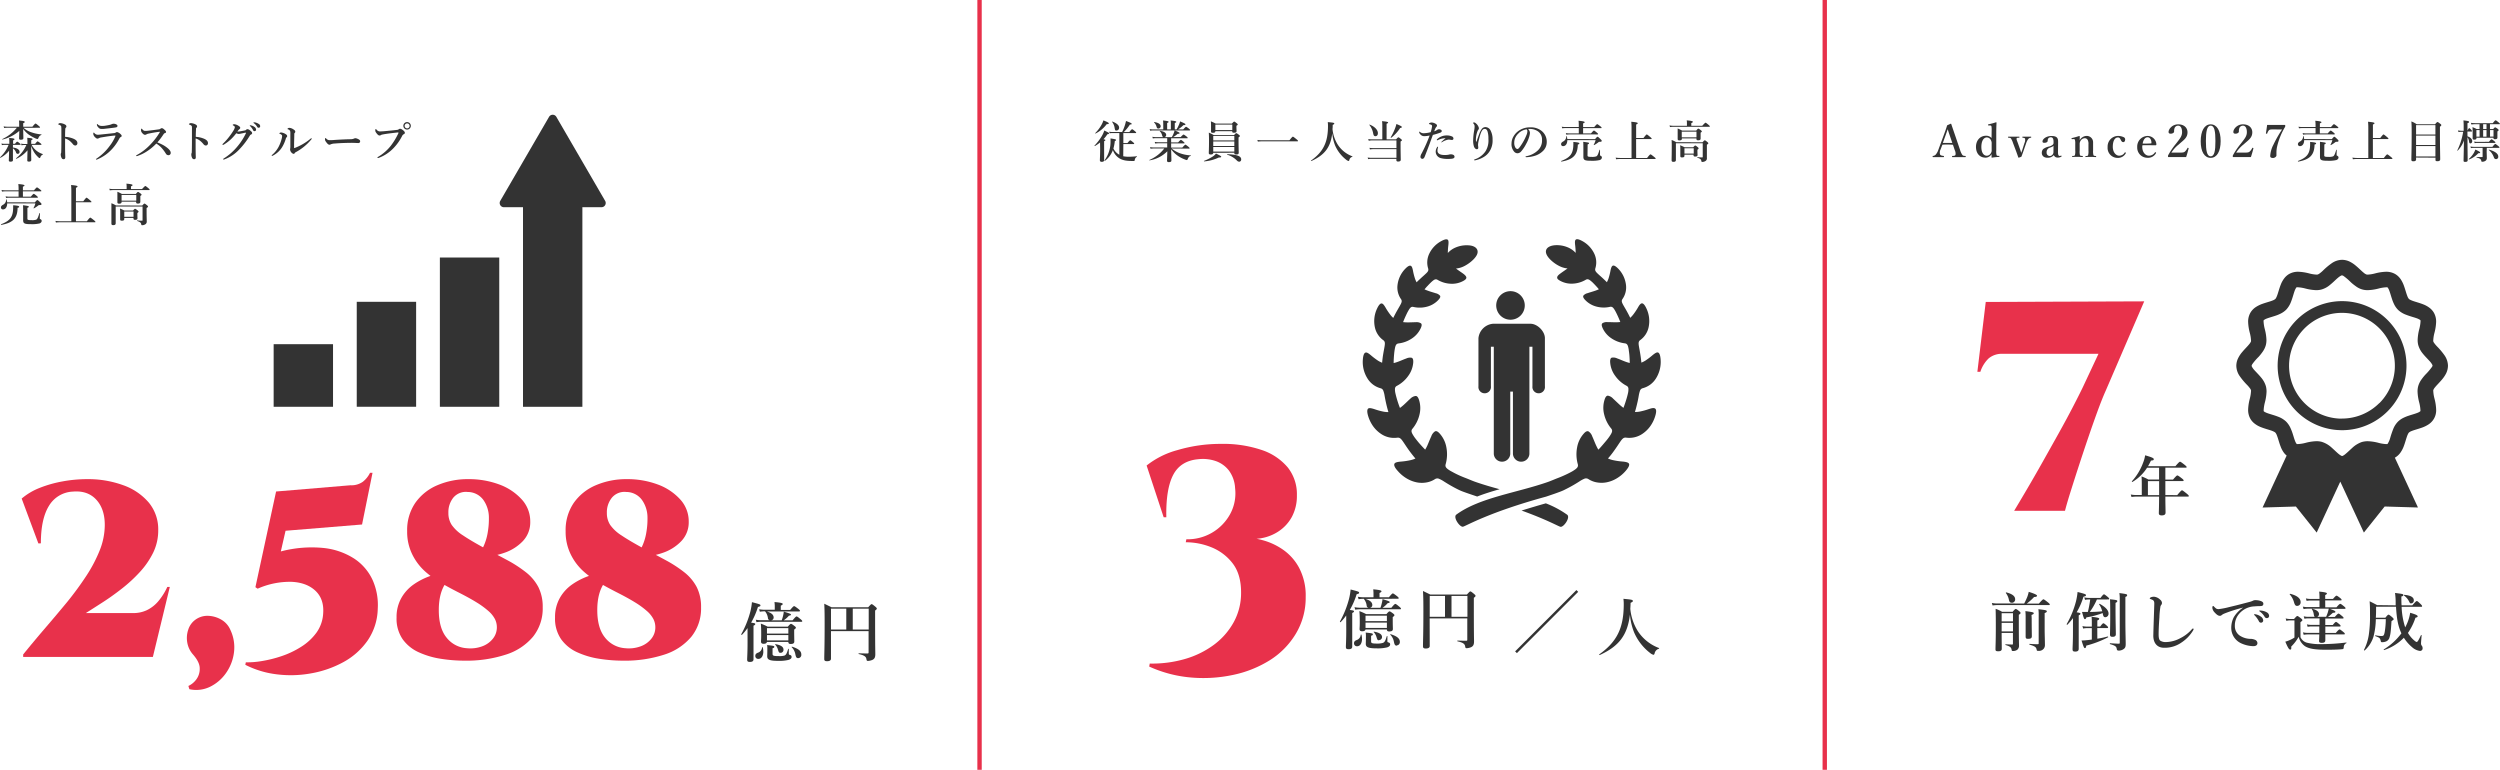 <svg xmlns="http://www.w3.org/2000/svg" viewBox="0 0 1003.3 308.93"><defs><style>.cls-1,.cls-4{fill:none;stroke-miterlimit:10;}.cls-1{stroke:#e8314b;stroke-width:1.76px;}.cls-2{fill:#333;}.cls-3{fill:#e8314b;}.cls-4{stroke:#333;}</style></defs><g id="レイヤー_2" data-name="レイヤー 2"><g id="pc"><line class="cls-1" x1="732.31" y1="308.93" x2="732.31"/><path class="cls-2" d="M300,252.06a20.76,20.76,0,0,1-2.26,2.73c-.11.11-.32-.15-.26-.26a39,39,0,0,0,3.61-8.94,25.32,25.32,0,0,0,.68-3.93c3.09.81,3.4.91,3.4,1.28s-.08.36-1,.65a30.42,30.42,0,0,1-2.73,6.29c1.45.21,1.66.29,1.66.57s-.18.39-.7.65v13.45c0,.75-.44,1.09-1.4,1.09s-1.15-.26-1.15-1,.16-2.73.16-6.84Zm6.34,9.37c0,1.68-.7,3-2,3a1.14,1.14,0,0,1-1.22-1.17c0-.62.26-1,1-1.3a2.45,2.45,0,0,0,1.72-2.13c0-.13.26-.16.29,0A7,7,0,0,1,306.32,261.43Zm1.38-16.05c1.87.57,2.76,1.35,2.76,2.47a1.11,1.11,0,0,1-1,1.09h4.23a12.12,12.12,0,0,0,.55-1.82,10.54,10.54,0,0,0,.29-1.66c2.21.68,2.88.91,2.88,1.17s-.15.34-.83.47a10.28,10.28,0,0,1-2.08,1.84h3.56c1.12-1.35,1.43-1.56,1.61-1.56s.52.21,1.59,1.1c.47.39.68.62.68.8s-.08.26-.34.26H305.47a12.53,12.53,0,0,0-1.88.16l-.28-1a11.41,11.41,0,0,0,2.1.2h3.51a.86.86,0,0,1-.72-.75,5.29,5.29,0,0,0-1.18-2.81h-.2a12.63,12.63,0,0,0-1.88.16l-.28-1a11.44,11.44,0,0,0,2.11.2h4.16V243.2c0-.5-.06-1-.11-1.59,3,.26,3.3.52,3.3.78s-.26.42-.78.68v1.71h3.77c1.1-1.32,1.41-1.53,1.59-1.53s.52.21,1.64,1.07c.49.41.7.62.7.8s-.08.26-.34.26Zm.05,12.25c-.07.49-.52.73-1.3.73s-1.06-.29-1.06-.94c0-.42.08-.86.08-2.6,0-1.51,0-3-.16-4.55a20.67,20.67,0,0,1,2.73,1.22h8.11c.86-1,1.07-1.12,1.28-1.12s.49.16,1.37.84c.42.31.58.49.58.7s-.16.39-.68.75v.78c0,2.08.05,3.51.05,4,0,.7-.47,1-1.45,1-.65,0-.94-.23-.94-.81v0Zm8.61-5.54h-8.58v2.18h8.58Zm0,2.78h-8.58V257h8.58Zm.18,7.39c0,.33.08.46.31.54.63.16.81.37.81.86s-.39.91-1.22,1.17a15.93,15.93,0,0,1-4.16.39c-3.33,0-4.4-.44-4.4-1.82,0-.55.05-1.12.05-3.38a5.68,5.68,0,0,0-.1-1.14c2.65.28,2.89.34,2.89.7s-.24.44-.7.57v2.26c0,.73.36.89,2.47.89a7,7,0,0,0,2.26-.19c.72-.28,1-.91,1.53-2.65.05-.13.26-.1.26,0Zm-3.33-.29c-.59,0-.67-.1-1.06-1.4a4.77,4.77,0,0,0-1.07-1.88c-.08-.1,0-.2.1-.18,2.21.39,3.23,1.09,3.23,2.21A1.2,1.2,0,0,1,313.21,262Zm7.13,2.16c-.68,0-.91-.29-1.17-1.56a5.42,5.42,0,0,0-1.43-2.81c-.11-.08,0-.29.13-.23,2.57.83,3.69,1.74,3.69,3.12A1.31,1.31,0,0,1,320.34,264.13Z"/><path class="cls-2" d="M333.49,264.36c0,.65-.57,1-1.58,1-.81,0-1.12-.23-1.12-.88,0-2.34.15-4.68.15-14.07,0-2.7,0-5.4-.15-8.13l2.94,1.43h14.69c1-1.1,1.17-1.25,1.38-1.25s.46.15,1.48,1c.44.39.6.57.6.78s-.16.39-.68.78v2.86c0,12.66.08,13.15.08,14.66,0,1.3-.34,1.9-1.22,2.31a5.32,5.32,0,0,1-1.72.39c-.44,0-.55-.18-.62-.7-.13-.88-.65-1.53-3.07-2.05-.13,0-.11-.31,0-.31,1.38.05,2.66.07,3.49.07.36,0,.44-.1.44-.46v-8.51H333.49Zm6.14-11.72v-8.38h-6.14v8.38Zm9-8.38h-6.4v8.38h6.4Z"/><path class="cls-3" d="M15.4,218.09l-6.7-18a25.44,25.44,0,0,1,7.25-4.3,47.86,47.86,0,0,1,9.2-2.6,54.43,54.43,0,0,1,9.75-.9,41.25,41.25,0,0,1,14.6,2.45,23.92,23.92,0,0,1,10.25,7,16.83,16.83,0,0,1,3.75,11,20.34,20.34,0,0,1-2,9,32.91,32.91,0,0,1-5.35,7.8,59,59,0,0,1-7.2,6.65q-3.9,3.06-7.7,5.5c-2.54,1.64-4.8,3.09-6.8,4.35h19a12.64,12.64,0,0,0,5.45-1.15,13.92,13.92,0,0,0,4.5-3.45,25,25,0,0,0,3.75-5.9h1l-6.8,28.1H9.3v-1q4.29-5.29,8.85-10.6T27,241.54a128.81,128.81,0,0,0,7.65-10.45,57.38,57.38,0,0,0,5.4-10.3,27.56,27.56,0,0,0,2-10.1q0-6.49-3.45-10.2t-9.35-3.2A11.72,11.72,0,0,0,19.65,203q-3.25,5.25-3.25,15.05Z"/><path class="cls-3" d="M78.3,248.79a8.15,8.15,0,0,1,5.1-1.65,11.25,11.25,0,0,1,5.35,1.5,8.71,8.71,0,0,1,3.75,4.25,16.19,16.19,0,0,1,1.4,8.95,18.27,18.27,0,0,1-3.15,8.2,16.88,16.88,0,0,1-6.4,5.55,12.71,12.71,0,0,1-8.35,1l-.4-1.3a8.28,8.28,0,0,0,3.2-2.65,7,7,0,0,0,1.35-4.45c0-1.73-1-3.6-2.75-5.6a9.66,9.66,0,0,1-2.25-4.75,10.34,10.34,0,0,1,.4-5.15A7.81,7.81,0,0,1,78.3,248.79Z"/><path class="cls-3" d="M145.3,210.49,114.6,213l-1.9,8.3a48.55,48.55,0,0,1,17-1.4,28.14,28.14,0,0,1,12.4,4.25,20.62,20.62,0,0,1,7.4,8.55,24.57,24.57,0,0,1,2.1,11.6,23.39,23.39,0,0,1-4.1,12.8,28.42,28.42,0,0,1-9.75,8.65,42.26,42.26,0,0,1-13,4.5,45.11,45.11,0,0,1-13.85.35,37.49,37.49,0,0,1-12.45-3.8l.2-1a33.63,33.63,0,0,0,6.4-.5,49.22,49.22,0,0,0,8-2,36,36,0,0,0,7.85-3.75,22.06,22.06,0,0,0,6.1-5.65,14.62,14.62,0,0,0,2.7-7.8q.39-5.7-3.1-9t-9.55-3.6a31.82,31.82,0,0,0-13.65,2.75l-.9-.6,8.3-38.4,29.8-2.5a7.93,7.93,0,0,0,5-1.4,10.35,10.35,0,0,0,2.9-3.6h1Z"/><path class="cls-3" d="M163.4,213.19a19.31,19.31,0,0,1,3.25-11.35,20.56,20.56,0,0,1,8.85-7.1,30.91,30.91,0,0,1,12.5-2.45,34.9,34.9,0,0,1,12.25,2.1,22.56,22.56,0,0,1,9.1,6,13,13,0,0,1,3.45,8.95,10.93,10.93,0,0,1-3,7.85,18.42,18.42,0,0,1-7.5,4.7,27.63,27.63,0,0,1-9.1,1.55h-3.4a6.4,6.4,0,0,0,3.95-3.55,21.43,21.43,0,0,0,2-6.3,31.82,31.82,0,0,0,.45-5.95,12.23,12.23,0,0,0-2.25-7.05,7.81,7.81,0,0,0-6.25-3.15,6.59,6.59,0,0,0-5.75,2.25,9.26,9.26,0,0,0-2,6.15,8.59,8.59,0,0,0,1.35,4.85,16,16,0,0,0,4.55,4.2q3.19,2.16,8.9,5.25,4.8,2.5,9,4.75a50.75,50.75,0,0,1,7.35,4.8,18.57,18.57,0,0,1,4.95,5.9,17.53,17.53,0,0,1,1.75,8.15,18.1,18.1,0,0,1-3.9,11.8,23.4,23.4,0,0,1-11,7.2,51.1,51.1,0,0,1-16.45,2.4,61.4,61.4,0,0,1-9.5-.75,33.47,33.47,0,0,1-8.85-2.6,16,16,0,0,1-6.5-5.25,14.45,14.45,0,0,1-2.45-8.7,15.47,15.47,0,0,1,2-8,16.63,16.63,0,0,1,4.95-5.35,27.68,27.68,0,0,1,6.2-3.2,32,32,0,0,1,5.85-1.55,30.21,30.21,0,0,1,3.75-.4l4.8-1.1a14.58,14.58,0,0,0-7.6,5.45q-3,4.05-3,11.15t3,10.9a11.21,11.21,0,0,0,8.2,4.4,13.81,13.81,0,0,0,6.05-.7,9.74,9.74,0,0,0,4.4-3.05,7.19,7.19,0,0,0,1.65-4.65,7.4,7.4,0,0,0-.75-3.25,11.08,11.08,0,0,0-2.55-3.2,33.86,33.86,0,0,0-4.85-3.55q-3.06-1.89-7.65-4.2c-1.8-.93-3.84-2-6.1-3.3a39.25,39.25,0,0,1-6.6-4.65,22.35,22.35,0,0,1-5.3-6.8A20.47,20.47,0,0,1,163.4,213.19Z"/><path class="cls-3" d="M227,213.19a19.31,19.31,0,0,1,3.25-11.35,20.56,20.56,0,0,1,8.85-7.1,30.91,30.91,0,0,1,12.5-2.45,34.9,34.9,0,0,1,12.25,2.1,22.56,22.56,0,0,1,9.1,6,13,13,0,0,1,3.45,8.95,10.93,10.93,0,0,1-3,7.85,18.42,18.42,0,0,1-7.5,4.7,27.63,27.63,0,0,1-9.1,1.55h-3.4a6.4,6.4,0,0,0,4-3.55,21.43,21.43,0,0,0,2-6.3,31.82,31.82,0,0,0,.45-5.95,12.23,12.23,0,0,0-2.25-7.05,7.81,7.81,0,0,0-6.25-3.15,6.59,6.59,0,0,0-5.75,2.25,9.26,9.26,0,0,0-2.05,6.15,8.59,8.59,0,0,0,1.35,4.85,16,16,0,0,0,4.55,4.2q3.19,2.16,8.9,5.25,4.8,2.5,8.95,4.75a50.75,50.75,0,0,1,7.35,4.8,18.57,18.57,0,0,1,4.95,5.9,17.53,17.53,0,0,1,1.75,8.15,18.1,18.1,0,0,1-3.9,11.8,23.4,23.4,0,0,1-10.95,7.2,51.1,51.1,0,0,1-16.45,2.4,61.4,61.4,0,0,1-9.5-.75,33.47,33.47,0,0,1-8.85-2.6,16,16,0,0,1-6.5-5.25,14.45,14.45,0,0,1-2.45-8.7,15.47,15.47,0,0,1,2-8,16.63,16.63,0,0,1,4.95-5.35,27.68,27.68,0,0,1,6.2-3.2,32,32,0,0,1,5.85-1.55,30.21,30.21,0,0,1,3.75-.4l4.8-1.1a14.58,14.58,0,0,0-7.6,5.45q-3,4.05-3,11.15t3,10.9a11.21,11.21,0,0,0,8.2,4.4,13.81,13.81,0,0,0,6.05-.7,9.74,9.74,0,0,0,4.4-3.05,7.19,7.19,0,0,0,1.65-4.65,7.4,7.4,0,0,0-.75-3.25,11.08,11.08,0,0,0-2.55-3.2,33.86,33.86,0,0,0-4.85-3.55q-3.06-1.89-7.65-4.2c-1.8-.93-3.84-2-6.1-3.3a39.25,39.25,0,0,1-6.6-4.65,22.35,22.35,0,0,1-5.3-6.8A20.47,20.47,0,0,1,227,213.19Z"/><path class="cls-2" d="M5.19,61.75c0,1.22,0,1.91,0,2.52,0,.43-.3.61-1,.61-.41,0-.65-.14-.65-.48s.09-2.38.11-3.93A10.57,10.57,0,0,1,.15,63.33c-.07,0-.2-.14-.13-.19a13.82,13.82,0,0,0,3.42-5H1.77a5.43,5.43,0,0,0-1,.11l-.19-.67a4.75,4.75,0,0,0,1.17.14h2v-.57a17.43,17.43,0,0,0-.07-1.78c1.46.09,2.13.23,2.13.46s-.13.33-.56.51v1.38H6c.57-.72.79-.86.92-.86s.36.14.95.61c.25.2.4.36.4.49s-.06.18-.24.18H5.19v1.06c1.62.2,2.66.87,2.66,1.73a.74.74,0,0,1-.73.81.66.66,0,0,1-.67-.52,3.45,3.45,0,0,0-1.26-1.71ZM9.44,51.29a8.81,8.81,0,0,0,2.72,1.65,16.27,16.27,0,0,0,4.44,1c.09,0,.08.18,0,.21a1.88,1.88,0,0,0-1.08,1c-.2.5-.33.63-.47.63a2.74,2.74,0,0,1-.92-.29A18,18,0,0,1,11.51,54a11.24,11.24,0,0,1-2.2-2.25c0,1.55.07,2.9.07,3.69,0,.47-.39.63-1,.63s-.72-.18-.72-.54.06-1.74.08-3A16,16,0,0,1,1,56c-.09,0-.16-.14-.09-.18a16.57,16.57,0,0,0,5.85-4.55H2.87a7.21,7.21,0,0,0-1.21.11l-.2-.67a6.33,6.33,0,0,0,1.33.14h4.9v-.82c0-.65,0-1.12-.07-1.68,2.11.22,2.29.31,2.29.58s-.17.34-.6.52v1.4H13c.92-1.11,1.13-1.26,1.26-1.26s.36.13,1.22.87c.42.34.58.5.58.63s-.05.18-.23.18Zm3.06,10.5c0,1,.05,1.81.05,2.41,0,.45-.3.65-.91.65s-.69-.17-.69-.53.05-2.3.09-4a12.84,12.84,0,0,1-4.46,3.41c-.08,0-.2-.17-.13-.22a13.43,13.43,0,0,0,4.12-5.31H9.64a4.85,4.85,0,0,0-1,.11l-.2-.67a5.22,5.22,0,0,0,1.21.14H11V57c0-.53,0-1.08-.07-1.7,1.56.11,2.14.24,2.14.49s-.14.31-.54.5v1.44h1.55c.68-.84.9-1,1-1s.36.15,1.08.69c.33.27.47.41.47.54s-.05.18-.23.18H12.68a7.79,7.79,0,0,0,1.84,2.25,7.92,7.92,0,0,0,2.66,1.44.1.1,0,0,1,0,.18,1.86,1.86,0,0,0-1,1.15c-.08.22-.15.29-.29.29s-.22-.07-.45-.27a10.63,10.63,0,0,1-1.53-1.73,11.21,11.21,0,0,1-1.37-2.88Z"/><path class="cls-2" d="M29.38,55.63c1.08.45,1.68,1,1.68,1.82a.9.9,0,0,1-.78.95,1.24,1.24,0,0,1-1-.52A9.54,9.54,0,0,0,28,56.56a5.48,5.48,0,0,0-1.88-1v3.13c0,.76,0,2.41.08,4.36,0,.68-.31.84-.67.84a.84.84,0,0,1-.76-.41A3.14,3.14,0,0,1,24.38,62a1.63,1.63,0,0,1,.09-.52.73.73,0,0,0,.09-.31c0-.24.05-.74.07-4,0-1.71,0-3.25,0-4.94a9.68,9.68,0,0,0-.07-1.53.87.87,0,0,0-.38-.41,2.85,2.85,0,0,0-.63-.29c-.13,0-.18-.09-.18-.16s.13-.2.23-.27a1.09,1.09,0,0,1,.51-.16,4.39,4.39,0,0,1,1.82.48c.48.22.72.51.72.85a.77.77,0,0,1-.31.57.61.61,0,0,0-.13.36c-.05.51-.09,1.57-.09,3.25A9.91,9.91,0,0,1,29.38,55.63Z"/><path class="cls-2" d="M41,53.93c1.08-.12,2.58-.26,4.87-.52a1.23,1.23,0,0,0,.63-.25A1,1,0,0,1,47,53a3,3,0,0,1,1.4.84c.4.37.43.53.43.74s-.19.33-.37.42-.36.23-.65.77a19.39,19.39,0,0,1-2.81,4,16.68,16.68,0,0,1-5.91,4.18,1.37,1.37,0,0,1-.39.11.17.17,0,0,1-.18-.18c0-.09.14-.16.25-.25a20.79,20.79,0,0,0,5.2-5,16.86,16.86,0,0,0,2.25-3.78,1.88,1.88,0,0,0,.13-.38c0-.06,0-.06-.13-.06l-.28,0c-1.93.18-3.35.42-5.15.72a3.46,3.46,0,0,0-1.08.31,1.25,1.25,0,0,1-.58.18c-.29,0-.5-.09-1-.58a2.16,2.16,0,0,1-.7-1.31c0-.31.09-.51.18-.51s.1,0,.27.18a1.74,1.74,0,0,0,1.46.67C39.57,54.08,40.34,54,41,53.93Zm.87-3.43c.66-.09,1.4-.22,2.19-.4a4.9,4.9,0,0,0,.82-.29,2.13,2.13,0,0,1,.7-.16c.79,0,1.56.41,1.56.81a.53.53,0,0,1-.36.59,6.36,6.36,0,0,1-1.09.2c-.76.11-2.71.33-4.13.49-.36,0-.65,0-.86,0-.65,0-1-.25-1.55-1a1.12,1.12,0,0,1-.25-.77c0-.13,0-.2.11-.2s.1.06.19.13a2.21,2.21,0,0,0,1.7.63C41.15,50.57,41.5,50.53,41.84,50.5Z"/><path class="cls-2" d="M65.31,58.13A11.27,11.27,0,0,1,67,59.23c1.08.83,1.51,1.53,1.51,2.05a.9.9,0,0,1-.83,1,1.17,1.17,0,0,1-1.11-.61A15.08,15.08,0,0,0,64.52,59a10.83,10.83,0,0,0-1.8-1.39,20.42,20.42,0,0,1-4.41,3.53,15.84,15.84,0,0,1-3.08,1.42,1,1,0,0,1-.4.09c-.09,0-.18,0-.18-.16a.27.27,0,0,1,.13-.2,21.85,21.85,0,0,0,5.63-4.35,27,27,0,0,0,3.66-4.77.68.68,0,0,0,.11-.22c0-.06-.06-.07-.24-.06-1.26.15-2.88.42-4.3.73a2.59,2.59,0,0,0-.83.28,1.06,1.06,0,0,1-.63.2c-.34,0-.7-.22-1.21-.84a1.57,1.57,0,0,1-.37-1.16c0-.34.12-.47.23-.47s.13.08.25.22c.51.56.71.68,1.25.68.21,0,.66,0,1.36-.1,1.48-.17,2.69-.33,4-.51a1.3,1.3,0,0,0,.72-.27.68.68,0,0,1,.52-.2c.34,0,.57.17.95.49.54.47.76.76.76,1s-.06.36-.6.54c-.16,0-.27.2-.43.43a27.87,27.87,0,0,1-2.45,3.24A23.15,23.15,0,0,1,65.31,58.13Z"/><path class="cls-2" d="M81.78,55.63c1.08.45,1.68,1,1.68,1.82a.9.9,0,0,1-.78.95,1.22,1.22,0,0,1-1-.52,9,9,0,0,0-1.3-1.32,5.35,5.35,0,0,0-1.87-1v3.13c0,.76,0,2.41.07,4.36,0,.68-.3.84-.66.84a.84.84,0,0,1-.76-.41A3,3,0,0,1,76.78,62a1.63,1.63,0,0,1,.09-.52.73.73,0,0,0,.09-.31c0-.24.05-.74.07-4,0-1.71,0-3.25,0-4.94A9.68,9.68,0,0,0,77,50.71a.87.87,0,0,0-.38-.41A2.85,2.85,0,0,0,76,50c-.13,0-.18-.09-.18-.16s.12-.2.23-.27a1.05,1.05,0,0,1,.51-.16,4.32,4.32,0,0,1,1.81.48c.49.22.72.51.72.85a.76.76,0,0,1-.3.57.61.61,0,0,0-.13.36c0,.51-.09,1.57-.09,3.25A9.91,9.91,0,0,1,81.78,55.63Z"/><path class="cls-2" d="M101.19,53.38a.65.65,0,0,1-.47.61c-.29.13-.38.32-.56.61A30.7,30.7,0,0,1,96,60a15.71,15.71,0,0,1-5.83,3.93,1.31,1.31,0,0,1-.42.11c-.11,0-.18,0-.18-.17s.09-.18.31-.32a22.77,22.77,0,0,0,5.26-4.61,24.52,24.52,0,0,0,3.54-5.44.52.52,0,0,0,.06-.18.09.09,0,0,0-.09-.07c-.43,0-1,.2-1.82.34a7.57,7.57,0,0,1-1,.18,2.87,2.87,0,0,1-1-.3,20.42,20.42,0,0,1-2.15,2.41,17.07,17.07,0,0,1-2.61,2,1.38,1.38,0,0,1-.57.27c-.17,0-.22-.07-.22-.2s.25-.32.68-.76a24.3,24.3,0,0,0,2.24-2.61c.5-.66,1-1.38,1.46-2.14a3.72,3.72,0,0,0,.59-1.39c0-.3-.31-.52-.65-.7-.16-.09-.21-.14-.21-.21s.23-.29.59-.29a3.72,3.72,0,0,1,1.76.65c.56.34.67.57.67.84a.81.81,0,0,1-.4.56,3.77,3.77,0,0,0-.73.9,1.06,1.06,0,0,0,.27,0,12.18,12.18,0,0,0,1.4-.2c.74-.13,1.21-.23,1.44-.29a.73.73,0,0,0,.38-.21.75.75,0,0,1,.47-.26c.43,0,.83.22,1.46.8A1.14,1.14,0,0,1,101.19,53.38Zm.91-2.45a1.34,1.34,0,0,1,.67,1.08.6.6,0,0,1-.59.63.65.65,0,0,1-.62-.42,6.58,6.58,0,0,0-1.13-1.58c-.07-.07-.2-.16-.2-.23s.09-.13.22-.13a1.46,1.46,0,0,1,.41.07A3.31,3.31,0,0,1,102.1,50.93Zm1.66-1.24a1.08,1.08,0,0,1,.65.91.6.6,0,0,1-.56.67.69.69,0,0,1-.67-.4,4.4,4.4,0,0,0-1.26-1.4c-.07,0-.21-.14-.21-.22a.14.14,0,0,1,.14-.14,3,3,0,0,1,.47,0A4.25,4.25,0,0,1,103.76,49.69Z"/><path class="cls-2" d="M112.33,53.7c-.15-.05-.24-.07-.24-.16s.34-.38.7-.38a4.28,4.28,0,0,1,1.91.7c.45.29.54.54.54.78a.53.53,0,0,1-.25.47,1.2,1.2,0,0,0-.31.61,14.17,14.17,0,0,1-1.47,3.35,9.36,9.36,0,0,1-3.64,3.35,1.06,1.06,0,0,1-.36.14c-.11,0-.16-.05-.16-.18s0-.13.18-.25A10.88,10.88,0,0,0,111.77,59,14.63,14.63,0,0,0,113,55.84a5.11,5.11,0,0,0,.22-1.27C113.23,54.19,112.81,53.9,112.33,53.7Zm4.1-1.15a1.39,1.39,0,0,0-.83-.65c-.14,0-.21-.07-.21-.2s.32-.39.75-.39a3.27,3.27,0,0,1,1.64.63c.33.19.72.5.72.91a.66.66,0,0,1-.25.51.63.63,0,0,0-.14.43c0,1.21-.06,2.31-.09,4.07v1.33c0,.16,0,.24.09.24a1.3,1.3,0,0,0,.43-.15,22.65,22.65,0,0,0,5.94-3.49c.22-.18.32-.29.45-.29a.16.16,0,0,1,.18.16.52.52,0,0,1-.14.26,21.07,21.07,0,0,1-6.36,5.2.87.87,0,0,0-.36.38.48.48,0,0,1-.41.25,1.52,1.52,0,0,1-.91-.58,1.94,1.94,0,0,1-.5-1.08,1.42,1.42,0,0,1,0-.3,4.94,4.94,0,0,0,.09-1.1c0-1.44,0-2.67,0-4.95A3.69,3.69,0,0,0,116.43,52.55Z"/><path class="cls-2" d="M143.88,57.41c-.56,0-1.78-.09-2.66-.09-1.42,0-4.52.07-6.74.27a5.13,5.13,0,0,0-1.78.34.76.76,0,0,1-.48.15c-.47,0-.89-.44-1.45-1.25a1.44,1.44,0,0,1-.34-1c0-.29.11-.43.22-.43a.5.5,0,0,1,.23.16,1.79,1.79,0,0,0,1.52.69c.48,0,.82,0,1.89-.09,2.23-.15,4.6-.26,6.37-.29a3.56,3.56,0,0,0,1.4-.25,1.22,1.22,0,0,1,.51-.15,2.21,2.21,0,0,1,.81.18c.68.29,1.15.56,1.15,1A.68.68,0,0,1,143.88,57.41Z"/><path class="cls-2" d="M153.44,54a1.61,1.61,0,0,0-.63.25,1,1,0,0,1-.52.13c-.31,0-.65-.24-1.08-.78s-.6-.84-.6-1.26.09-.54.2-.54.16.07.31.22a1.68,1.68,0,0,0,1.56.72l1.33-.07c1.77-.17,3.57-.33,5.21-.53a1.49,1.49,0,0,0,.81-.25.8.8,0,0,1,.47-.21c.36,0,.64.12,1.17.52s.81.74.81,1.15a.6.6,0,0,1-.38.47,1.67,1.67,0,0,0-.78.86,19.54,19.54,0,0,1-3.42,4.79A15.74,15.74,0,0,1,152,63.35a.89.89,0,0,1-.27.06c-.16,0-.23,0-.23-.2s.09-.16.29-.29a18.5,18.5,0,0,0,5.09-4.47,26.83,26.83,0,0,0,2.81-4.59,1.45,1.45,0,0,0,.23-.61c0-.07-.09-.09-.18-.09s-.36,0-.75.07C157.15,53.43,155,53.68,153.44,54Zm11.43-3.48A1.5,1.5,0,1,1,163.38,49,1.49,1.49,0,0,1,164.87,50.51Zm-2.48,0a1,1,0,1,0,1-1A1,1,0,0,0,162.39,50.51Z"/><path class="cls-2" d="M7.06,83.4C7,87.52,5.28,89.4.49,90.26.4,90.28.33,90,.42,90c3.72-1.44,4.86-3,4.86-6.86,0-.2,0-.4,0-.77,2,.18,2.4.28,2.4.61S7.51,83.26,7.06,83.4ZM14,81.22c.69-.83.83-.93,1-.93s.3.1,1.17.93c.37.36.48.51.48.65,0,.32-.11.43-.81.43a.6.6,0,0,0-.5.18,13,13,0,0,1-1.71,1.14c-.07,0-.22-.06-.18-.13a7.3,7.3,0,0,0,.75-1.86H2.88c0,1.39-.63,2.42-1.71,2.42a.77.77,0,0,1-.79-.79c0-.4.18-.67.69-1a2.34,2.34,0,0,0,1.4-2.18c0-.09.18-.11.2,0a5.08,5.08,0,0,1,.2,1.12Zm-4.8-2.29h3.17c.84-1,1.06-1.13,1.18-1.13s.36.14,1.16.79c.34.29.48.45.48.58s0,.18-.23.18H3.68a7.43,7.43,0,0,0-1.23.11l-.2-.67a6.55,6.55,0,0,0,1.37.14H7.46V76.79H2.09a9.34,9.34,0,0,0-1.28.11l-.19-.67a7,7,0,0,0,1.4.15H7.46v-.76a14.85,14.85,0,0,0-.11-1.76c2.25.19,2.47.39,2.47.59s-.2.31-.63.45v1.48h4.44c.87-1,1.08-1.17,1.21-1.17s.36.14,1.22.81c.4.32.54.47.54.59s-.05.18-.23.18H9.19ZM11,87.7c0,.51.16.65,1.66.65a5.28,5.28,0,0,0,1.76-.16c.54-.16.85-.85,1.39-2.63,0-.09.21-.09.21,0,0,.65-.05,1.44-.05,2,0,.23,0,.28.14.34.49.23.62.47.62.77s-.24.78-.85,1a13.26,13.26,0,0,1-3.42.29c-2.61,0-3.17-.25-3.17-1.6v-3c0-1,0-2-.05-3,2.3.33,2.3.33,2.3.6s-.12.29-.54.45Z"/><path class="cls-2" d="M30.48,88.8h4.38c1-1.31,1.26-1.46,1.38-1.46s.36.15,1.42,1c.49.4.63.56.63.69s0,.18-.23.18H24.18a11.82,11.82,0,0,0-1.73.1l-.2-.66a12.61,12.61,0,0,0,1.91.14h4.47v-12a23.17,23.17,0,0,0-.11-2.54c2.37.2,2.59.4,2.59.59s-.22.36-.63.51v5.42h2.94c1-1.28,1.18-1.43,1.31-1.43s.36.15,1.37,1c.45.37.59.54.59.66s0,.18-.23.18h-6Z"/><path class="cls-2" d="M50.82,74.76a6.46,6.46,0,0,0-.09-1.06c2.25.19,2.47.39,2.47.59s-.24.34-.63.5v1.08H57c1-1.08,1.21-1.22,1.33-1.22s.34.14,1.19.85c.38.32.52.48.52.61s0,.18-.23.18H45.33a7.67,7.67,0,0,0-1.26.11l-.2-.67a7.31,7.31,0,0,0,1.44.14h5.51Zm6.27,7.72c.61-.66.75-.77.9-.77s.32.11,1,.65c.31.27.42.39.42.54s-.15.34-.58.55v.89c0,2.88.06,3.58.06,4.43a1.25,1.25,0,0,1-.69,1.31,2.28,2.28,0,0,1-1.15.31c-.23,0-.32-.06-.41-.51s-.35-.79-1.59-1.2c-.09,0-.09-.22,0-.22.83.07,1.33.11,1.93.11.18,0,.23-.06.23-.24V82.9H46.43v6.68c0,.55-.29.77-1,.77-.54,0-.72-.18-.72-.68,0-1,0-2,0-6,0-.7,0-1.41,0-2.11a10.9,10.9,0,0,1,1.85.9Zm-8.3-1.55v.15c0,.47-.33.66-1,.66-.48,0-.68-.16-.68-.63s0-.9,0-2.7c0-.48,0-1,0-1.46a14,14,0,0,1,1.78.87h5.66c.55-.69.7-.79.84-.79s.34.1,1,.61c.31.23.42.36.42.5s-.13.29-.49.49V79c0,1,0,1.71,0,1.92,0,.56-.27.78-1,.78-.51,0-.69-.16-.69-.63v-.15Zm1.08,6.52v.43c0,.51-.26.69-1,.69-.5,0-.65-.15-.65-.6s0-.81,0-2.46c0-.6,0-1.21-.07-1.82.81.34.93.39,1.76.79h3.48c.54-.58.68-.68.83-.68s.32.1,1,.63c.27.23.38.36.38.5s-.09.29-.47.54v.34c0,.92.05,1.55.05,1.75,0,.47-.27.67-.91.67-.49,0-.71-.13-.71-.53v-.25Zm4.82-9.22h-5.9v2.29h5.9Zm-1.1,6.66H49.87V87h3.72Z"/><path class="cls-2" d="M873.76,198.7c1.43-1.72,1.74-1.93,1.92-1.93s.52.21,1.9,1.33c.62.52.83.75.83.94s-.08.26-.34.26H869c0,2.78.08,5.3.08,6.42,0,.78-.52,1.12-1.56,1.12-.75,0-1.14-.24-1.14-.91s.1-2.68.1-6.63h-9.15a14.62,14.62,0,0,0-1.92.15l-.29-1a11,11,0,0,0,2.13.21h2.29v-3.57c0-1.29,0-2.59-.1-3.89a17.44,17.44,0,0,1,2.73,1.24h4.31V187.7h-4.81a17.48,17.48,0,0,1-5.85,5.69c-.1.08-.36-.13-.26-.23a22.68,22.68,0,0,0,4.5-7.44,13.72,13.72,0,0,0,.83-3c2.76.81,3.46,1.12,3.46,1.56s-.31.47-1.12.57c-.39.81-.78,1.54-1.19,2.24h11c1.35-1.59,1.66-1.79,1.85-1.79s.52.2,1.84,1.24c.6.5.81.71.81.89s-.08.26-.34.26H869v4.78h3.07c1.32-1.51,1.53-1.66,1.74-1.66s.49.15,1.77,1.14c.59.47.75.65.75.86s-.1.26-.39.26H869V194c0,1.51,0,3.12,0,4.68Zm-7.26-5.62H862v5.62h4.5Z"/><path class="cls-2" d="M812.35,242.2c.54-1,.93-1.9,1.25-2.68a14.31,14.31,0,0,0,.57-2c2.21.68,3.33,1.2,3.33,1.54s-.34.52-1.17.52a22.16,22.16,0,0,1-2.94,2.65h4.86c1.33-1.51,1.64-1.72,1.82-1.72s.52.21,1.77,1.2c.57.47.78.68.78.86s-.08.26-.34.26H801.56a14.1,14.1,0,0,0-1.9.15l-.29-1a11.07,11.07,0,0,0,2.14.21ZM803.3,254c0,3.15.05,4.76.05,6.37,0,.7-.44,1-1.4,1s-1.12-.21-1.12-.83c0-1.43.13-2.89.13-8.68,0-2.5,0-5-.08-7.52a11.9,11.9,0,0,1,2.6,1.2h4.21c.86-1,1.07-1.15,1.28-1.15s.47.16,1.38.89c.39.34.54.52.54.73s-.15.36-.7.72v2c0,8.35.08,9.52.08,10.32a2.1,2.1,0,0,1-.65,1.67,2.8,2.8,0,0,1-1.87.54c-.29,0-.39-.13-.45-.49-.15-.88-.41-1.3-2.41-1.9-.13,0-.11-.31,0-.31,1,.05,1.82.1,2.68.1.21,0,.26-.07.26-.41V254Zm4.55-7.9H803.3v3.27h4.55Zm0,3.87H803.3v3.43h4.55Zm-.49-8.09c-.68,0-.94-.28-1.15-1.19A6.52,6.52,0,0,0,805,238c-.07-.1.06-.28.19-.26,2.41.63,3.53,1.51,3.53,2.78A1.33,1.33,0,0,1,807.36,241.91Zm8,6.32c0,3.72.06,6.27.06,7.1s-.47,1.07-1.49,1.07c-.8,0-1-.16-1-1s0-3.12,0-7.8a21.87,21.87,0,0,0-.11-2.32c2.86.37,3.36.5,3.36.84s-.29.46-.89.7Zm2.81-1.45a15.08,15.08,0,0,0-.13-2.27c3.12.37,3.38.45,3.38.89,0,.26-.26.44-.86.67v6.84c0,1.35.11,4.45.11,5.93a2.38,2.38,0,0,1-.39,1.4,2.44,2.44,0,0,1-2.21,1c-.6,0-.63-.05-.76-.65-.18-.8-.65-1.25-2.8-1.84-.13,0-.13-.32,0-.32,1.11.08,2.36.13,3,.13s.65-.05.65-.39Z"/><path class="cls-2" d="M831.93,248.05a23.66,23.66,0,0,1-2.27,2.68c-.1.1-.31-.16-.26-.26a37.44,37.44,0,0,0,3.7-9,25.52,25.52,0,0,0,.67-3.9c3,.78,3.36.91,3.36,1.27s-.08.37-1,.65a28.4,28.4,0,0,1-2.73,6.24c1.35.21,1.53.31,1.53.57s-.18.39-.7.65v13.45c0,.75-.47,1.09-1.38,1.09s-1.09-.26-1.09-1,.16-2.73.16-6.84Zm9.77,8.27a36.14,36.14,0,0,0,4.19-.89c.13,0,.23.26.13.32a41,41,0,0,1-8.76,3.35c-.08.7-.24,1-.55,1s-.52-.37-1.35-3.07a12.87,12.87,0,0,0,1.64-.08c.72-.05,1.58-.15,2.49-.28v-4.58h-2.08a7.22,7.22,0,0,0-1.4.16l-.29-1a6.94,6.94,0,0,0,1.69.21h2.08v-.91c0-1.06,0-2.08-.1-3,2.81.26,3.07.52,3.07.78s-.26.5-.76.65v2.47h1.15c.8-1.12,1.11-1.32,1.3-1.32s.49.2,1.32.93c.34.31.55.55.55.73s-.08.26-.34.26h-4Zm-.18-15.73a25,25,0,0,1-2.86,5c1.66,0,3.33-.1,5-.26a8.13,8.13,0,0,0-1.23-2.78c-.07-.11.13-.26.24-.21,2.34,1.3,3.53,2.6,3.53,3.87a1.38,1.38,0,0,1-1.27,1.49c-.62,0-.86-.34-1.07-1.51l0-.16a33.1,33.1,0,0,1-6.55,1.74c-.16.5-.32.71-.6.71s-.5-.39-1.15-2.89c.58,0,1,0,1.28,0h1.06a45.69,45.69,0,0,0,.94-5h-.65a8,8,0,0,0-1.43.15l-.29-1a7.16,7.16,0,0,0,1.72.21H843c.88-1.22,1.2-1.43,1.38-1.43s.49.21,1.45,1c.42.36.63.6.63.78s-.08.26-.34.26Zm9.18-.39a13.21,13.21,0,0,0-.16-2.19c2.91.39,3.12.47,3.12.86s-.13.42-.7.7v9.21c0,4.73.13,8.11.13,9.64,0,1.17-.21,1.62-.83,2.06a3.36,3.36,0,0,1-1.9.62c-.57,0-.78-.15-.86-.65-.13-1-.62-1.35-2.68-1.95-.13,0-.13-.36,0-.36,1.15.08,2.6.18,3.49.18.31,0,.39-.08.39-.36ZM849,244c0,5.48.13,9.25.13,10.5,0,.73-.41,1.07-1.35,1.07-.73,0-1-.29-1-.94s.1-3.12.1-7.8c0-3.69-.05-5.82-.1-6.34,2.75.31,2.93.36,2.93.78,0,.23-.2.44-.7.67Z"/><path class="cls-2" d="M867.05,243.29a33.56,33.56,0,0,0-.44,4.58c-.21,2.73-.31,5.09-.31,6.73,0,1.35.21,2.11.6,2.47a4,4,0,0,0,2.49.6,12.69,12.69,0,0,0,5.67-1.59,15,15,0,0,0,4.55-3.51c.16-.18.31-.33.47-.33a.24.24,0,0,1,.26.26,2.32,2.32,0,0,1-.34.72,15,15,0,0,1-4.52,4.63,11.68,11.68,0,0,1-7,2.11c-2.73,0-4.39-1.87-4.31-5.07.1-4.34.28-8.61.39-12.56,0-1-.16-1.38-1-1.72s-.81-.28-.81-.44.19-.34.45-.47a3.57,3.57,0,0,1,1.19-.23,4,4,0,0,1,2.5,1.17,1.81,1.81,0,0,1,.75,1.33,1.31,1.31,0,0,1-.36.88C867.23,243,867.1,243.08,867.05,243.29Z"/><path class="cls-2" d="M900.18,243.84a58.27,58.27,0,0,0-7.57,2.42,4,4,0,0,0-1,.59,1,1,0,0,1-.75.29c-.52,0-1.12-.31-2-1.27a3.25,3.25,0,0,1-1-1.88c0-.41.1-.8.26-.8s.18,0,.42.26c.91.93,1.11,1,1.89,1a32.23,32.23,0,0,0,4.35-.86c3.33-.78,5.92-1.48,7.9-2a8.38,8.38,0,0,0,1.43-.49,1.84,1.84,0,0,1,1-.24,6.23,6.23,0,0,1,2.39.42c.44.21.83.47.83,1s-.23.91-1,.94c-.54.05-1.12,0-2.57.13a8.5,8.5,0,0,0-6,2.81,7.14,7.14,0,0,0-1.87,5,4.59,4.59,0,0,0,1.9,3.87,8.16,8.16,0,0,0,4.16,1.36,4.74,4.74,0,0,1,2,.36,1.49,1.49,0,0,1,1,1.33c0,.7-.46,1.24-1.68,1.24a12.45,12.45,0,0,1-5-1.22,6.78,6.78,0,0,1-3.82-6,9.36,9.36,0,0,1,1-4.37,12,12,0,0,1,3.62-3.79Zm7.09,3.59a1.93,1.93,0,0,1,1,1.56.88.88,0,0,1-.86.91.92.92,0,0,1-.88-.6,10,10,0,0,0-1.64-2.29c-.11-.1-.29-.23-.29-.34s0-.13.13-.15a1,1,0,0,1,.42,0A4.87,4.87,0,0,1,907.27,247.43Zm2.42-1.69a1.66,1.66,0,0,1,.94,1.32.87.87,0,0,1-.81,1,1,1,0,0,1-1-.57,6.68,6.68,0,0,0-1.82-2c-.1-.07-.31-.2-.31-.31a.14.14,0,0,1,.08-.15.58.58,0,0,1,.41,0A5.28,5.28,0,0,1,909.69,245.74Z"/><path class="cls-2" d="M923.24,255.72a3.92,3.92,0,0,0,2.47,2.18,21.54,21.54,0,0,0,5.9.6,80.55,80.55,0,0,0,10-.65c.12,0,.12.24,0,.29a1.64,1.64,0,0,0-1,1.45c-.08.81-.13.89-.63.94-1.38.18-4.47.23-6.34.23-4.42,0-7-.36-8.71-1.5a6.46,6.46,0,0,1-2.42-3.7,18.19,18.19,0,0,1-3,3.93c.08,1,0,1.2-.44,1.2s-1-.94-1.93-3.18a9.79,9.79,0,0,0,1.8-.65,10.91,10.91,0,0,0,1.87-1v-6.89H919a5.31,5.31,0,0,0-1.43.21l-.29-1a6.43,6.43,0,0,0,1.72.24h1.63c.91-1,1.12-1.2,1.33-1.2s.47.16,1.43.91c.44.36.6.55.6.75s-.08.26-.78.84Zm-1.38-12.56c-.6,0-.91-.31-1.27-1.61a7.66,7.66,0,0,0-1.67-3c-.1-.11.08-.26.21-.24,3,.76,4.16,2,4.16,3.33A1.41,1.41,0,0,1,921.86,243.16Zm11.31.57h4.5c1-1.19,1.35-1.4,1.53-1.4s.52.21,1.48,1c.42.34.63.57.63.75s-.08.26-.34.26h-6c1.82.63,2.26.89,2.26,1.2s-.21.34-1,.39c-.94.83-1.33,1.19-2,1.66H937c1-1.14,1.31-1.35,1.49-1.35s.52.21,1.43,1c.39.31.6.55.6.73s-.08.26-.34.26h-7v2.6h3c.81-1,1.12-1.25,1.3-1.25s.49.21,1.3.89c.34.28.55.52.55.7s-.08.26-.34.26H933.2c0,.86,0,1.71,0,2.57h4.21c1-1.19,1.33-1.4,1.51-1.4s.52.21,1.48,1c.42.33.62.57.62.75s-.07.26-.33.26h-7.49c0,1,0,1.87,0,2.31,0,.78-.42,1.07-1.46,1.07-.72,0-1.06-.23-1.06-.7,0-.31.08-1.15.1-2.68h-4.76a8.08,8.08,0,0,0-1.5.16l-.29-1a7.43,7.43,0,0,0,1.74.21h4.81v-2.57H927.5a8,8,0,0,0-1.4.15l-.29-1a6.35,6.35,0,0,0,1.61.21h3.46v-2.6h-4.63a7.33,7.33,0,0,0-1.43.16l-.28-1a6.83,6.83,0,0,0,1.66.21H929c-.24-.13-.34-.44-.44-1a4.71,4.71,0,0,0-.76-2.05c-.08-.1,0-.21.13-.18,1.8.44,2.73,1.19,2.73,2.13a1.14,1.14,0,0,1-.7,1.09h3.56a17,17,0,0,0,.7-1.82c.13-.49.26-1,.37-1.43H926a8.38,8.38,0,0,0-1.53.16l-.29-1a8.18,8.18,0,0,0,1.77.2h4.91V241h-3.69a8.8,8.8,0,0,0-1.48.15l-.29-1a7.16,7.16,0,0,0,1.72.21h3.74v-.88a18.09,18.09,0,0,0-.13-2.06c2.81.26,3.1.52,3.1.76s-.24.44-.68.62v1.56h3.12c.94-1.09,1.25-1.3,1.43-1.3s.52.21,1.43.91c.39.34.6.55.6.73s-.08.26-.34.26h-6.24Z"/><path class="cls-2" d="M961.43,242.93c0-.39,0-.78,0-1.2a28.13,28.13,0,0,0-.26-3.77c3.2.42,3.33.44,3.33.83s-.24.45-.78.6c0,1.28,0,2.45.08,3.54h4.31c1.38-1.56,1.59-1.72,1.8-1.72s.44.16,1.5,1.17c.47.47.63.68.63.89s-.1.26-.39.26h-7.83a29.94,29.94,0,0,0,1.43,8.24c.29-.52.52-1,.76-1.56a17.42,17.42,0,0,0,1.24-4.29c2.22.65,3,1,3,1.43,0,.26-.18.36-.89.57a23.48,23.48,0,0,1-3,6.08,11.87,11.87,0,0,0,2.16,2.71c.67.6,1.12.93,1.32.93.37,0,.73-.59,1.75-2.75,0-.13.26,0,.26.08-.21,2.44-.24,2.91-.24,3.25a1.39,1.39,0,0,0,.37,1,1.44,1.44,0,0,1,.25.85,1,1,0,0,1-1.11,1.15,5.8,5.8,0,0,1-3.15-1.54,16.15,16.15,0,0,1-3.25-3.74,19.73,19.73,0,0,1-7.9,4.94c-.13.05-.26-.18-.16-.26a25,25,0,0,0,7.07-6.45c-1.3-2.78-1.87-5.67-2.16-10.68h-8c0,1.71,0,2.91-.1,4.42h3.82c.86-1.07,1.07-1.23,1.27-1.23s.47.16,1.46,1c.44.42.6.6.6.81s-.08.26-.86.78c-.26,4.13-.39,5.25-.81,6.58a2.44,2.44,0,0,1-1.11,1.45,3.83,3.83,0,0,1-1.93.42c-.34,0-.39-.1-.52-.7-.28-1-.44-1.09-2.13-1.74-.13-.06,0-.34.1-.32a12.84,12.84,0,0,0,2.21.29c1,0,1.17-.16,1.46-1.61a33,33,0,0,0,.44-5.18h-4a30.08,30.08,0,0,1-.93,7,12.38,12.38,0,0,1-3.57,5.59c-.1.08-.31-.12-.26-.23a20.37,20.37,0,0,0,1.93-6,51.41,51.41,0,0,0,.49-8.21c0-2,0-3.46-.15-5.31,1.43.71,1.63.81,3,1.54Zm6.19-.78c-.34,0-.42-.08-.68-.5a6.53,6.53,0,0,0-2.15-2.65c-.11-.08-.08-.28.05-.28,2.65.2,3.87,1,3.87,2.18A1.13,1.13,0,0,1,967.62,242.15Z"/><path class="cls-3" d="M796.92,121.18l63.6-.24-15.36,35.64q-1.56,3.48-3.36,8.4t-3.72,10.56q-1.92,5.64-3.72,11.16T831.06,197q-1.5,4.74-2.34,8h-20.4q2.16-3.6,5.16-8.7t6.24-10.86q3.24-5.76,6.42-11.46t5.7-10.56q2.52-4.86,4.08-8.1l6.24-13.32h-38.4a8.23,8.23,0,0,0-5.64,1.8,13,13,0,0,0-3.36,5.4h-1.2Z"/><path class="cls-2" d="M783.75,58.08c-.59,0-1.37-.08-2-.08s-1.48,0-2.23.08L778.78,60a2.66,2.66,0,0,0-.19,2c.16.38.75.51,1.4.58.11,0,.16,0,.16.23s0,.24-.2.24c-.66,0-1.58,0-2.25,0s-1.29,0-1.89,0c-.16,0-.2,0-.2-.24s0-.23.2-.23a1.87,1.87,0,0,0,1.06-.56,6,6,0,0,0,1.1-2.11l2.16-5.83c.85-2.27,1-2.83,1.3-3.78l1.42-.65a.21.21,0,0,1,.24.16c.36,1.12.68,2,1.49,4.38l2,5.87a7.35,7.35,0,0,0,.9,2.05c.3.38.48.42,1.17.47.19,0,.23,0,.23.23s0,.24-.23.24c-.78,0-1.79,0-2.56,0s-1.76,0-2.54,0c-.13,0-.14,0-.14-.24s0-.23.14-.23c.68,0,1.13-.11,1.24-.47a3.22,3.22,0,0,0-.32-1.89Zm-1.33-3.87c-.41-1.19-.56-1.72-.76-2.36-.25.7-.39,1.17-.81,2.32l-1.15,3.19c.6,0,1.32,0,2,0s1.28,0,1.8,0Z"/><path class="cls-2" d="M799.29,52.26a7.39,7.39,0,0,0-.08-1.55c-.07-.29-.34-.38-.64-.36l-.44,0c-.21,0-.25,0-.27-.2s0-.23.22-.27a26.58,26.58,0,0,0,2.95-.81c.09,0,.22.09.22.18-.07,1.24-.11,2.63-.11,4.38v6.75a5.38,5.38,0,0,0,.13,1.87c.12.27.32.27.56.29l.41,0c.13,0,.16,0,.16.19s0,.22-.16.24a26.67,26.67,0,0,0-2.81.3c-.13,0-.18,0-.18-.21,0-.43,0-.78,0-1.23a2.74,2.74,0,0,1-2.36,1.44c-2.47,0-3.89-1.78-3.89-4.32s1.58-4.48,4.12-4.48a2.91,2.91,0,0,1,2.13.92Zm0,5.47a2.65,2.65,0,0,0-.35-1.58,1.84,1.84,0,0,0-1.54-1c-1.41,0-2.24,1.55-2.24,3.82s.9,3.53,2.22,3.53a1.93,1.93,0,0,0,1.55-.95,2.14,2.14,0,0,0,.36-1.46Z"/><path class="cls-2" d="M810.68,59.86c.2.56.29.88.47,1.49.23-.63.36-.93.56-1.58l.75-2.36a3,3,0,0,0,.24-1.78c-.13-.24-.45-.31-.94-.36-.09,0-.13,0-.13-.22s0-.21.15-.21c.52,0,1.2,0,1.69,0s1,0,1.51,0c.15,0,.18,0,.18.21s0,.2-.18.22a1.63,1.63,0,0,0-.92.43,5.5,5.5,0,0,0-.9,1.71L812,60.76c-.34.94-.47,1.33-.76,2.11a5.39,5.39,0,0,1-1.1.41.18.18,0,0,1-.16-.11c-.25-.75-.47-1.37-.83-2.36l-1.28-3.4a7.76,7.76,0,0,0-.84-1.85c-.24-.24-.43-.26-1-.29-.1,0-.14,0-.14-.22s0-.21.14-.21c.69,0,1.48,0,2.07,0s1.5,0,2.18,0c.13,0,.15,0,.15.21s0,.22-.13.22c-.5,0-.9,0-1,.3s.13.83.51,1.84Z"/><path class="cls-2" d="M825.91,61c0,1.16.23,1.59.65,1.59a.9.9,0,0,0,.52-.13.17.17,0,0,1,.23.09c.07.13.07.18,0,.27a2.52,2.52,0,0,1-1.53.42,1.52,1.52,0,0,1-1.53-1,3.15,3.15,0,0,1-2.52,1.07c-1.77,0-2.31-1.1-2.31-1.91A2.14,2.14,0,0,1,820,59.8a6,6,0,0,1,2.31-1,3.81,3.81,0,0,0,1.4-.64,1,1,0,0,0,.42-.71V57c0-1.35-.34-1.91-1.08-1.91a1.28,1.28,0,0,0-.94.36,1.26,1.26,0,0,0-.32,1c0,.49-.45.86-1.39.86-.56,0-.7-.21-.7-.57,0-.85,1.38-2.16,3.6-2.16,2.65,0,2.68,1.28,2.66,2.68Zm-1.8-2.54c-.18.27-.43.42-1.44.8a1.82,1.82,0,0,0-1.32,1.89,1.34,1.34,0,0,0,1.14,1.47,1.56,1.56,0,0,0,1.6-1.56Z"/><path class="cls-2" d="M831.61,55.84c-.18,0-.23,0-.25-.19s0-.24.22-.27a25.66,25.66,0,0,0,2.84-.8c.11,0,.22.08.22.15,0,.5,0,1.06,0,1.53a3.21,3.21,0,0,1,2.79-1.71A2.53,2.53,0,0,1,840,57.12c0,.67,0,1.57,0,2v1.24a5.77,5.77,0,0,0,.15,1.91c.12.27.41.29.93.34.11,0,.15.06.15.22s0,.2-.15.2c-.66,0-1.35-.06-2-.06s-1.37,0-2,.06c-.13,0-.15,0-.15-.2s0-.22.15-.22c.48,0,.77,0,.92-.34a5.77,5.77,0,0,0,.14-1.91V57.91a3.23,3.23,0,0,0-.22-1.54,1.32,1.32,0,0,0-1.31-.9,2,2,0,0,0-1.62,1,2.39,2.39,0,0,0-.38,1.44v2.43a6.28,6.28,0,0,0,.11,1.91c.14.29.43.29,1,.34.13,0,.16,0,.16.22s0,.2-.16.2c-.63,0-1.33-.06-1.93-.06s-1.38,0-2.07.06c-.11,0-.12,0-.12-.2s0-.2.12-.22c.52,0,.81,0,1-.34a6,6,0,0,0,.12-1.91V57.7a5.07,5.07,0,0,0-.12-1.51.47.47,0,0,0-.56-.38Z"/><path class="cls-2" d="M852.15,55a1,1,0,0,1,.72.85c0,.65-.2,1.19-.79,1.19s-.86-.69-1.08-1.12-.49-.76-1-.76c-1.39,0-2.09,1.57-2.09,3.78s1.31,3.53,2.5,3.53a2.51,2.51,0,0,0,2.29-1.26c.09-.14.18-.12.32,0s.16.16.11.27a3.53,3.53,0,0,1-3.26,1.89A4,4,0,0,1,845.83,59,4.24,4.24,0,0,1,850,54.55,5.2,5.2,0,0,1,852.15,55Z"/><path class="cls-2" d="M859.73,58.9c0,2.38,1.46,3.57,2.57,3.57a2.78,2.78,0,0,0,2.51-1.3.21.21,0,0,1,.18-.09.34.34,0,0,1,.16.08c.07.05.14.12.14.18a.48.48,0,0,1-.09.19,3.57,3.57,0,0,1-3.33,1.79A4.08,4.08,0,0,1,857.71,59a4.24,4.24,0,0,1,4.18-4.44,3.55,3.55,0,0,1,3.51,3.35.37.37,0,0,1-.09.3c-.09.11-.16.09-.27.09-1.82,0-3.64-.07-5.24,0A2.46,2.46,0,0,0,859.73,58.9Zm3.53-1.35c.14,0,.16-.12.16-.28,0-1-.49-2.18-1.53-2.18s-1.73,1-2,2.52A31.58,31.58,0,0,0,863.26,57.55Z"/><path class="cls-2" d="M874.63,61.25c1.52,0,1.88-.11,2.24-.44a4.75,4.75,0,0,0,1-1.38c.07-.13.12-.15.28-.09s.2.1.18.23c-.21.92-.66,2.52-1,3.46-1.22,0-2.18,0-3.47,0s-2.38,0-3.57,0c-.18,0-.23,0-.23-.31a.79.79,0,0,1,.11-.5,29.93,29.93,0,0,1,3.15-4.61c1.53-2,2.39-2.92,2.39-4.59,0-1.5-.52-2.58-1.55-2.58a1.48,1.48,0,0,0-1.49,1.05,3.87,3.87,0,0,0-.16,1.31c0,.5-.69.85-1.35.85-.51,0-.87-.15-.87-.69,0-1.15,1.46-3.06,3.87-3.06s3.73,1.44,3.73,3.19c0,2.3-1.66,3.17-3.48,4.86a13,13,0,0,0-3,3.3Z"/><path class="cls-2" d="M891.19,56.6c0,4.14-1.49,6.75-4,6.75s-4-2.48-4-6.64,1.48-6.81,4-6.81S891.19,52.49,891.19,56.6Zm-5.92,0c0,3.75.38,6.14,1.93,6.14s1.89-2.39,1.89-6.14-.36-6.19-1.89-6.19S885.27,52.89,885.27,56.65Z"/><path class="cls-2" d="M900.62,61.25c1.52,0,1.88-.11,2.24-.44a4.75,4.75,0,0,0,1-1.38c.07-.13.12-.15.29-.09s.19.1.18.23c-.22.92-.67,2.52-1,3.46-1.22,0-2.18,0-3.47,0s-2.38,0-3.57,0c-.18,0-.23,0-.23-.31a.79.79,0,0,1,.11-.5,30.66,30.66,0,0,1,3.15-4.61c1.53-2,2.39-2.92,2.39-4.59,0-1.5-.52-2.58-1.55-2.58a1.49,1.49,0,0,0-1.49,1.05,3.87,3.87,0,0,0-.16,1.31c0,.5-.69.85-1.35.85-.51,0-.87-.15-.87-.69,0-1.15,1.46-3.06,3.87-3.06s3.73,1.44,3.73,3.19c0,2.3-1.65,3.17-3.47,4.86a12.88,12.88,0,0,0-3,3.3Z"/><path class="cls-2" d="M912,51.94c-1,0-1.26.14-1.48.39a3.54,3.54,0,0,0-.63,1.19c-.05.13-.09.18-.32.13s-.22-.07-.2-.2c.14-.92.36-2.36.47-3.31,1.18,0,2.37,0,3.61,0s2.36,0,3.51,0c.11,0,.15,0,.15.37A.82.82,0,0,1,917,51a27.34,27.34,0,0,0-3.15,7.82,11.5,11.5,0,0,0-.27,2.37c0,.51,0,.78,0,1.21s-.68,1-1.37,1-1.13-.21-1.13-.79A11.25,11.25,0,0,1,912.4,58a47.92,47.92,0,0,1,3.45-6.05Z"/><path class="cls-2" d="M928.88,58c-.09,4.13-1.78,6-6.57,6.86-.09,0-.16-.23-.07-.27,3.73-1.44,4.86-3,4.86-6.86,0-.19,0-.39,0-.77,1.95.18,2.4.29,2.4.61S929.33,57.86,928.88,58Zm6.94-2.17c.68-.83.83-.94,1-.94s.31.11,1.17.94c.38.36.49.5.49.64,0,.33-.11.44-.81.44a.64.64,0,0,0-.51.18,11.62,11.62,0,0,1-1.71,1.13c-.07,0-.22,0-.18-.13a7.61,7.61,0,0,0,.76-1.85H924.71c0,1.39-.63,2.41-1.71,2.41a.77.77,0,0,1-.8-.79c0-.4.19-.67.69-1a2.34,2.34,0,0,0,1.4-2.18c0-.09.18-.11.2,0a5.08,5.08,0,0,1,.2,1.12ZM931,53.54h3.17c.84-1,1.06-1.14,1.19-1.14s.36.15,1.15.8c.34.28.49.45.49.57s-.06.18-.24.18H925.5a8.45,8.45,0,0,0-1.22.11l-.2-.67a6.56,6.56,0,0,0,1.37.15h3.83V51.4h-5.36a9.05,9.05,0,0,0-1.28.1l-.2-.66a7,7,0,0,0,1.4.14h5.44v-.75a13.14,13.14,0,0,0-.11-1.77c2.25.2,2.47.4,2.47.6s-.2.3-.63.45V51h4.45c.86-1,1.08-1.17,1.2-1.17s.36.15,1.23.81c.39.33.54.47.54.6s-.06.18-.24.18H931Zm1.76,8.77c0,.5.17.65,1.66.65a5.35,5.35,0,0,0,1.77-.17c.54-.16.84-.84,1.38-2.62,0-.09.22-.09.22,0,0,.64-.06,1.44-.06,1.94,0,.23,0,.29.15.34.48.24.61.47.61.78s-.23.77-.85,1a13.16,13.16,0,0,1-3.42.29c-2.61,0-3.17-.26-3.17-1.61v-3c0-1,0-2,0-3,2.3.32,2.3.32,2.3.59s-.12.29-.54.45Z"/><path class="cls-2" d="M952.3,63.41h4.38c1-1.32,1.26-1.46,1.38-1.46s.36.14,1.43,1c.48.39.63.55.63.68s-.06.18-.24.18H946a11.9,11.9,0,0,0-1.73.11l-.2-.67a12.85,12.85,0,0,0,1.91.15h4.47v-12a23.3,23.3,0,0,0-.11-2.54c2.38.2,2.59.4,2.59.6s-.21.36-.63.5v5.42h2.94c1-1.28,1.19-1.42,1.31-1.42s.36.14,1.37,1c.45.38.6.54.6.67s-.06.18-.24.18h-6Z"/><path class="cls-2" d="M969.62,63.23V64c0,.48-.38.73-1.1.73-.54,0-.79-.18-.79-.61,0-1.8.12-3.64.12-10.91,0-1.49,0-3-.12-4.48a9.18,9.18,0,0,1,2.14,1.15h7.35c.68-.79.82-.9,1-.9s.34.11,1.08.68c.34.27.45.4.45.54s-.11.36-.56.65v2.14c0,5.69.11,9.64.11,10.93,0,.54-.4.78-1.1.78s-.79-.18-.79-.58v-.84Zm7.76-13h-7.76V54h7.76Zm0,4.18h-7.76V58.2h7.76Zm0,4.2h-7.76v4.19h7.76Z"/><path class="cls-2" d="M990.25,54.71c1.15.38,1.9,1.1,1.9,1.93,0,.54-.3.91-.75.91-.29,0-.42-.18-.51-.66a3.74,3.74,0,0,0-.64-1.82c0,3.24.07,7.74.07,9.31,0,.41-.36.59-.94.59s-.7-.14-.7-.52c0-.94.13-4.82.14-8.08a10.78,10.78,0,0,1-2.5,4.08c-.05.08-.2,0-.16-.11a26.32,26.32,0,0,0,2.36-7.45h-.74a7.37,7.37,0,0,0-1.14.11l-.19-.67a6.35,6.35,0,0,0,1.33.15h.94V50.62a20.74,20.74,0,0,0-.1-2.3c1.93.21,2.26.3,2.26.61s-.17.32-.63.5v3h0c.38-.81.6-1,.72-1s.31.15.79.69a1,1,0,0,1,.31.5c0,.13-.05.18-.23.18h-1.62Zm4.35,6.77A9.9,9.9,0,0,1,990.89,64c-.09,0-.19-.12-.12-.18a10.27,10.27,0,0,0,2.09-2.55,11.71,11.71,0,0,0,.57-1.25c1.57.76,1.91,1,1.91,1.21S995.12,61.48,994.6,61.48Zm3.35-.76c0,.44.06,1.91.06,2.69a1.33,1.33,0,0,1-.38,1,2.16,2.16,0,0,1-1.57.49c-.16,0-.21-.07-.27-.36-.12-.63-.45-1-1.85-1.28-.09,0-.08-.23,0-.23.72,0,1.5,0,2.11,0,.24,0,.27,0,.27-.29v-3.4h-3.58a6.8,6.8,0,0,0-1.1.11l-.2-.67a6,6,0,0,0,1.3.15h7.51c.82-1,1-1.14,1.17-1.14s.36.15,1.15.79c.36.29.5.46.5.58s-.05.18-.23.18H998Zm-4.09-5.31c0,.43-.25.63-.9.63-.43,0-.64-.14-.64-.5s0-.76,0-2.13c0-.79,0-1.58-.07-2.39a14.33,14.33,0,0,1,1.69.77h1.15V49.85h-1.83a9.91,9.91,0,0,0-1.44.11l-.2-.67a9.48,9.48,0,0,0,1.65.14h7.12c.81-1,1-1.15,1.15-1.15s.38.15,1.17.81c.38.33.54.45.54.58s0,.18-.23.18h-3.75v1.94h1.3c.5-.57.65-.68.79-.68s.34.11,1,.59c.29.24.4.36.4.51s-.14.32-.5.54v.43c0,1.15,0,1.89,0,2.14s-.29.56-.94.56c-.43,0-.65-.16-.65-.5v-.11h-6.86Zm5,1.5c.72-.89.93-1,1.06-1s.36.14,1.08.72c.31.25.45.41.45.54s-.05.18-.23.18h-7.08a5.53,5.53,0,0,0-1,.11l-.2-.67a5,5,0,0,0,1.19.15Zm-3.75-4.7h-1.28v2.64h1.28Zm2.78-2.36h-1.35v1.94h1.35Zm0,5V52.21h-1.35v2.64Zm3.81,9c-.45,0-.66-.19-.9-.82a6.58,6.58,0,0,0-2-2.83c-.07,0,.06-.16.15-.14,2.28.66,3.65,1.6,3.65,2.75A.93.93,0,0,1,1001.73,63.87Zm-1-11.66h-1.4v2.64h1.4Z"/><path class="cls-2" d="M540.26,247A22.16,22.16,0,0,1,538,249.7c-.1.1-.31-.16-.26-.26a39.23,39.23,0,0,0,3.61-8.95,24.26,24.26,0,0,0,.68-3.92c3.09.8,3.41.91,3.41,1.27s-.08.36-1,.65a29.89,29.89,0,0,1-2.73,6.29c1.46.21,1.67.29,1.67.57s-.19.39-.7.65v13.45c0,.75-.45,1.09-1.41,1.09s-1.14-.26-1.14-1,.15-2.73.15-6.84Zm6.35,9.36c0,1.69-.7,3-2,3a1.15,1.15,0,0,1-1.22-1.17c0-.62.26-1,1-1.3a2.45,2.45,0,0,0,1.71-2.13c0-.13.26-.16.29,0A7.13,7.13,0,0,1,546.61,256.33Zm1.38-16c1.87.58,2.75,1.36,2.75,2.47a1.12,1.12,0,0,1-1,1.1H554a14.22,14.22,0,0,0,.54-1.82,10.85,10.85,0,0,0,.29-1.67c2.21.68,2.89.91,2.89,1.17s-.16.34-.84.47a10.4,10.4,0,0,1-2.08,1.85h3.57c1.11-1.36,1.43-1.57,1.61-1.57s.52.21,1.58,1.1c.47.39.68.62.68.8s-.08.26-.34.26H545.75a12.4,12.4,0,0,0-1.87.16l-.29-1a11.54,11.54,0,0,0,2.11.21h3.51a.88.88,0,0,1-.73-.76,5.29,5.29,0,0,0-1.17-2.81h-.21a12.4,12.4,0,0,0-1.87.16l-.29-1a11.54,11.54,0,0,0,2.11.21h4.16V238.1c0-.49-.05-1-.1-1.59,3,.26,3.3.52,3.3.78s-.26.42-.78.68v1.72h3.77c1.09-1.33,1.4-1.54,1.58-1.54s.52.21,1.64,1.07c.5.41.7.62.7.8s-.07.26-.33.26Zm0,12.25c-.08.49-.52.73-1.3.73s-1.07-.29-1.07-.94c0-.42.08-.86.08-2.6,0-1.51,0-3-.16-4.55a20.1,20.1,0,0,1,2.73,1.22h8.12c.85-1,1.06-1.11,1.27-1.11s.49.15,1.38.83c.41.31.57.49.57.7s-.16.39-.68.75v.78c0,2.08.06,3.51.06,4,0,.7-.47,1-1.46,1-.65,0-.94-.23-.94-.8v0Zm8.6-5.54h-8.58v2.19h8.58Zm0,2.78h-8.58v2.16h8.58Zm.19,7.39c0,.34.07.47.31.54.62.16.8.37.8.86s-.39.91-1.22,1.17a15.83,15.83,0,0,1-4.16.39c-3.33,0-4.39-.44-4.39-1.82,0-.54.05-1.12.05-3.38a6.51,6.51,0,0,0-.1-1.14c2.65.28,2.88.34,2.88.7s-.23.44-.7.57v2.26c0,.73.36.89,2.47.89A7.31,7.31,0,0,0,555,258c.73-.29,1-.91,1.54-2.66,0-.13.26-.1.26,0Zm-3.33-.29c-.6,0-.68-.1-1.07-1.4a4.83,4.83,0,0,0-1.06-1.87c-.08-.11,0-.21.1-.19,2.21.39,3.22,1.1,3.22,2.21A1.2,1.2,0,0,1,553.5,256.87Zm7.12,2.16c-.67,0-.91-.29-1.17-1.56a5.35,5.35,0,0,0-1.43-2.81c-.1-.08,0-.28.13-.23,2.58.83,3.69,1.74,3.69,3.12A1.31,1.31,0,0,1,560.62,259Z"/><path class="cls-2" d="M573.78,259.26c0,.65-.58,1-1.59,1-.81,0-1.12-.24-1.12-.89,0-2.34.16-4.68.16-14.06,0-2.71,0-5.41-.16-8.14l2.94,1.43H588.7c1-1.09,1.17-1.25,1.38-1.25s.47.16,1.48,1c.44.39.6.57.6.78s-.16.39-.68.78v2.86c0,12.66.08,13.15.08,14.66,0,1.3-.34,1.9-1.22,2.32a5.53,5.53,0,0,1-1.72.39c-.44,0-.54-.19-.62-.71-.13-.88-.65-1.53-3.07-2.05-.13,0-.1-.31,0-.31,1.37.05,2.65.08,3.48.08.37,0,.44-.11.44-.47v-8.5h-15.1Zm6.13-11.72v-8.38h-6.13v8.38Zm9-8.38h-6.39v8.38h6.39Z"/><path class="cls-2" d="M642,262.88c-.13.05-.29-.21-.18-.28,7.1-5.05,9.82-10.59,9.82-20.1a16,16,0,0,0-.13-2.19c3.41.32,3.78.39,3.78.89,0,.26-.13.36-.91.73,0,.8-.06,1.58-.11,2.39a20.43,20.43,0,0,0,3,8.92,17.38,17.38,0,0,0,8.48,6.81c.13.05.13.28,0,.31a2.37,2.37,0,0,0-1.72,1.87c-.15.44-.26.55-.49.55a3.45,3.45,0,0,1-1.36-.76,20.81,20.81,0,0,1-6.44-8.37,25.26,25.26,0,0,1-1.61-7C653.12,255,649.66,259.37,642,262.88Z"/><path class="cls-3" d="M490,178.14a48.29,48.29,0,0,1,16.38,2.46,23.1,23.1,0,0,1,10.43,7,17.26,17.26,0,0,1,3.66,11.16,17.79,17.79,0,0,1-2,8.64,16.25,16.25,0,0,1-5.23,5.76,18.12,18.12,0,0,1-7,2.82,16.38,16.38,0,0,1-7.26-.3,30.56,30.56,0,0,1,7.85,1.14,26.17,26.17,0,0,1,8.16,3.84,20.75,20.75,0,0,1,6.42,7.32A23.85,23.85,0,0,1,524,239.58,28,28,0,0,1,520,254.4,31.92,31.92,0,0,1,509.54,265a45.31,45.31,0,0,1-14.81,5.88,56.87,56.87,0,0,1-16.93,1,50.73,50.73,0,0,1-16.61-4.38l.23-1.2a47.27,47.27,0,0,0,14-1.8,36.64,36.64,0,0,0,11.7-5.7,28.2,28.2,0,0,0,8-9.12,24.35,24.35,0,0,0,2.95-11.94c0-4.88-1.15-8.78-3.42-11.7a20.15,20.15,0,0,0-8.53-6.42,27.42,27.42,0,0,0-10.25-2l.24-1.2a19.44,19.44,0,0,0,17.51-10,17.44,17.44,0,0,0,2.05-10.5,13,13,0,0,0-2.52-7.14,11.46,11.46,0,0,0-5.35-3.78,15.89,15.89,0,0,0-6.77-.72q-7.22.6-10.2,6.3t-2.76,17H467l-6.84-20.76a34.21,34.21,0,0,1,12.35-6.18A60.92,60.92,0,0,1,490,178.14Z"/><path class="cls-2" d="M441.47,57.18a14.35,14.35,0,0,1-2.09,1.44c-.07,0-.18-.13-.13-.2a20.11,20.11,0,0,0,3-3.94,10.1,10.1,0,0,0,.92-2.11c1.83.9,1.9.93,1.9,1.15s-.14.29-.66.36a12.78,12.78,0,0,1-1.57,2c.65.12.76.18.76.36s-.13.27-.49.43V64.2c0,.52-.3.75-.93.75-.42,0-.78-.14-.78-.63s.11-1.9.11-4.78Zm2.68-7.35a12.93,12.93,0,0,1-4.48,3.76c-.07,0-.2-.12-.13-.18A14.64,14.64,0,0,0,442,50.19a7.87,7.87,0,0,0,.8-1.87c1.42.52,2.18.92,2.18,1.19S444.69,49.81,444.15,49.83Zm6.63,12.87a9.91,9.91,0,0,0,2.21.2,26.18,26.18,0,0,0,3.24-.2c.09,0,.08.18,0,.24a1.54,1.54,0,0,0-.81,1.17c-.07.39-.14.48-.3.5a4.52,4.52,0,0,1-.51,0c-2.63,0-4-.27-5.36-1.06a6.35,6.35,0,0,1-2.63-3.31,9.52,9.52,0,0,1-3.22,4.33c-.08.06-.2-.12-.15-.19a12.72,12.72,0,0,0,2.43-7.93c0-.19,0-.52,0-.9,1.83.29,2.21.38,2.21.63s-.12.27-.49.42a16.15,16.15,0,0,1-.57,3,5.66,5.66,0,0,0,2.38,2.5V53.39h-2.8a6.79,6.79,0,0,0-1.08.11l-.19-.66a5.67,5.67,0,0,0,1.2.14h4a19.31,19.31,0,0,0,1.24-3.17c.11-.43.22-.84.31-1.26,1.74.65,2.28.92,2.28,1.14s-.16.28-.7.28A17.16,17.16,0,0,1,451,53h2.21c.79-1,1-1.13,1.14-1.13s.36.14,1.13.79c.34.29.49.45.49.58s-.06.17-.24.17h-4.91v4h1.65c.8-1,1-1.1,1.14-1.1s.34.14,1.1.77c.32.27.46.44.46.56s-.05.18-.23.18h-4.12Zm-2.72-10.3c-.51,0-.58-.1-.79-1.38a5.32,5.32,0,0,0-.94-2.07c-.05-.07.05-.2.14-.16,1.75.7,2.65,1.51,2.65,2.41A1.11,1.11,0,0,1,448.06,52.4Z"/><path class="cls-2" d="M470.2,59.59a11.24,11.24,0,0,0,2.93,1.76,15,15,0,0,0,4.74,1c.09,0,.09.16,0,.2-.67.25-.83.39-1.31,1.49-.08.14-.17.2-.27.2a3.39,3.39,0,0,1-.85-.27,13.07,13.07,0,0,1-3.17-1.75A11.15,11.15,0,0,1,470,59.89c.06,2.31.11,4,.11,4.49s-.28.68-1.06.68c-.49,0-.7-.2-.7-.59s.09-2.18.12-3.76a13,13,0,0,1-7.13,3.65c-.09,0-.18-.13-.09-.16a15,15,0,0,0,6-4.61H463a9,9,0,0,0-1.26.11l-.2-.67a6.88,6.88,0,0,0,1.39.15h5.49V57.5h-3.53a9.34,9.34,0,0,0-1.28.11l-.2-.67a7.32,7.32,0,0,0,1.43.15h3.58V55.45h-4.47a8.1,8.1,0,0,0-1.29.11l-.2-.67a7.31,7.31,0,0,0,1.44.14h2.95c-.23-.07-.36-.3-.5-.82a3.35,3.35,0,0,0-.9-1.55c-.07-.06,0-.17.11-.15,1.62.25,2.45.81,2.45,1.64a.9.9,0,0,1-.63.88h2.9a11.83,11.83,0,0,0,.75-1.55,8.14,8.14,0,0,0,.36-1.13c1.46.56,2,.85,2,1.06s-.12.27-.79.31A10.39,10.39,0,0,1,470.85,55h3C474.68,54.1,474.9,54,475,54s.36.15,1.16.76c.34.29.48.43.48.56s-.05.18-.23.18H470v1.64h2.81c.77-.87,1-1,1.12-1s.36.14,1,.7c.31.25.45.41.45.54s-.05.18-.23.18H470v1.68h4.47c.91-1,1.13-1.18,1.26-1.18s.34.15,1.17.81c.36.29.5.47.5.6s0,.18-.23.18Zm-3.37-9.92a7.54,7.54,0,0,0-.09-1.32c2,.2,2.23.35,2.23.56s-.14.25-.57.45v2.56h1.49V49.67a7.54,7.54,0,0,0-.09-1.32c2.06.22,2.25.35,2.25.56s-.12.25-.59.45v2.56h.74a18.94,18.94,0,0,0,1-2,7.91,7.91,0,0,0,.39-1.2c1.59.66,2.15.95,2.15,1.17s-.13.32-.83.34a11.59,11.59,0,0,1-2.16,1.71h2.1c.81-.9,1-1.05,1.15-1.05s.36.15,1.12.72c.34.29.49.44.49.56s-.06.18-.24.18H462.91a10.14,10.14,0,0,0-1.33.11l-.2-.67a7.62,7.62,0,0,0,1.47.15h4Zm-1.92,1.92c-.42,0-.58-.16-.76-.7a3.67,3.67,0,0,0-1-1.76c-.07-.06,0-.18.09-.16,1.69.28,2.57.88,2.57,1.72A.93.93,0,0,1,464.91,51.59Z"/><path class="cls-2" d="M489.17,63.19a16.43,16.43,0,0,1-5.91,1.58c-.09,0-.14-.18-.05-.21a19,19,0,0,0,3.58-1.8A5.1,5.1,0,0,0,488,61.62c1.62.78,2.1,1.07,2.1,1.26S489.93,63.23,489.17,63.19Zm-2.27-1.93c0,.51-.3.74-1,.74-.55,0-.79-.18-.79-.59,0-.72.09-1.68.09-4.59,0-1.14,0-2.45-.09-3.6a14.35,14.35,0,0,1,2,1h8.12c.63-.67.78-.78.92-.78s.34.11,1,.62c.33.25.44.37.44.52s-.13.29-.54.56v1.13c0,2.54.07,4.4.07,5s-.31.72-1,.72-.76-.16-.76-.63v-.05H486.9Zm.85-8.62c0,.5-.34.66-1,.66-.42,0-.74-.1-.74-.5s0-1.13,0-2.21c0-.8,0-1.1-.06-1.89a18.65,18.65,0,0,1,1.95.91h6.48c.65-.7.79-.81.93-.81s.33.11,1,.65c.31.25.42.38.42.52s-.09.24-.53.49v.34c0,.87.06,1.53.06,1.79,0,.48-.34.68-1,.68s-.76-.18-.76-.63Zm7.61,1.94H486.9v1.77h8.46Zm-8.46,4h8.46V56.76H486.9Zm0,2.27h8.46V59H486.9ZM494.55,50h-6.8v2.19h6.8Zm2.72,14.87c-.36,0-.54-.11-1-.56a8.93,8.93,0,0,0-3.81-2.23c-.09,0,0-.2.07-.2,4,.16,5.58.81,5.58,2.05A.85.85,0,0,1,497.27,64.9Z"/><path class="cls-2" d="M517.49,56.29c1-1.29,1.26-1.44,1.38-1.44s.36.15,1.41,1c.48.4.63.56.63.69s-.06.18-.24.18H506.56a14.87,14.87,0,0,0-1.75.11l-.2-.67a12.7,12.7,0,0,0,1.91.14Z"/><path class="cls-2" d="M526.27,64.63c-.09,0-.2-.14-.13-.2,4.92-3.49,6.81-7.33,6.81-13.92a12.12,12.12,0,0,0-.09-1.51c2.35.22,2.61.27,2.61.61,0,.18-.09.26-.63.51,0,.56,0,1.1-.08,1.65A14.21,14.21,0,0,0,536.84,58a11.87,11.87,0,0,0,5.86,4.72c.1,0,.1.2,0,.21a1.65,1.65,0,0,0-1.18,1.3c-.11.31-.18.38-.35.38a2.4,2.4,0,0,1-.93-.52,14.49,14.49,0,0,1-4.47-5.8,17.8,17.8,0,0,1-1.11-4.83C534,59.14,531.6,62.2,526.27,64.63Z"/><path class="cls-2" d="M560.27,55.93c.65-.7.79-.81.94-.81s.34.11,1,.65c.3.24.41.36.41.51s-.06.18-.54.52V58c0,3.21.07,5.37.07,6.09,0,.49-.34.74-1.08.74-.47,0-.68-.18-.68-.6v-.48H550.28a6.39,6.39,0,0,0-1.21.12l-.2-.66a8,8,0,0,0,1.37.12h10.18V59.86H551a6.39,6.39,0,0,0-1.21.12l-.2-.66a8.1,8.1,0,0,0,1.37.12h9.46V56.35h-9.78a5.31,5.31,0,0,0-1.33.16l-.2-.72a7.5,7.5,0,0,0,1.46.14h4.18V50.28a14.81,14.81,0,0,0-.1-1.66c2.22.2,2.43.38,2.43.56s-.19.33-.61.47v6.28ZM552,54.66c-.54,0-.74-.26-.92-1.12a7.41,7.41,0,0,0-1.51-3.37c-.06-.07,0-.2.13-.16,2.17.88,3.27,2.23,3.27,3.42C553,54.17,552.58,54.66,552,54.66Zm9.9-3.28a15.94,15.94,0,0,1-3.58,3.91c-.07.05-.27-.09-.22-.17a20.7,20.7,0,0,0,1.82-3.76,11.41,11.41,0,0,0,.49-1.6c1.67.68,2.18,1,2.18,1.2S562.54,51.23,561.89,51.38Z"/><path class="cls-2" d="M577.39,51.88a1.52,1.52,0,0,1,.81.17.58.58,0,0,1,.4.54c0,.26-.18.5-.56.64a29.56,29.56,0,0,1-3,.92c-.29.76-.87,2.38-1.26,3.46s-1.06,2.79-2,5.22c-.27.68-.59.92-1,.92a.93.93,0,0,1-.53-.27.83.83,0,0,1-.19-.65,3.2,3.2,0,0,1,.48-1.26,62.16,62.16,0,0,0,3.21-7.19,10.43,10.43,0,0,1-2,.26,2,2,0,0,1-1.73-.71,1.66,1.66,0,0,1-.49-.93c0-.11,0-.16.09-.16s.18.07.31.16a2.21,2.21,0,0,0,1.47.47,11.72,11.72,0,0,0,2.76-.43,12.84,12.84,0,0,0,.56-2.36.62.62,0,0,0-.38-.63,4,4,0,0,0-.67-.22c-.12,0-.2-.07-.2-.14s.06-.2.26-.31a1.75,1.75,0,0,1,.84-.22,3.49,3.49,0,0,1,1.86.72.7.7,0,0,1,.27.51.93.93,0,0,1-.25.54c-.33.32-.45.66-.87,1.76a4,4,0,0,0,1.1-.52A1.6,1.6,0,0,1,577.39,51.88Zm-.34,7.51a3.3,3.3,0,0,0-.16,1.1c0,1,.84,1.71,2.73,1.71a7.32,7.32,0,0,0,1.82-.14,2.65,2.65,0,0,1,.94-.13,2.35,2.35,0,0,1,.9.23.87.87,0,0,1,.45.76c0,.47-.44.68-1,.77a14,14,0,0,1-2,.09,9.24,9.24,0,0,1-2.39-.3,2.69,2.69,0,0,1-2.16-2.56,3.26,3.26,0,0,1,.5-1.74c.09-.17.24-.31.33-.31s.11.05.11.14A2.93,2.93,0,0,1,577.05,59.39ZM579,55.57a6.51,6.51,0,0,0-2.06.71.28.28,0,0,1-.16,0,.14.14,0,0,1-.16-.16.45.45,0,0,1,.12-.24,5.55,5.55,0,0,1,3.95-1.53,5.06,5.06,0,0,1,2,.4.92.92,0,0,1,.61.88.57.57,0,0,1-.63.54,2.74,2.74,0,0,1-.7-.09,5,5,0,0,0-.67-.05,6.42,6.42,0,0,0-2.54,1,.37.37,0,0,1-.27.09c-.09,0-.07-.07-.07-.12a16.69,16.69,0,0,1,1.73-1.51A4.94,4.94,0,0,0,579,55.57Z"/><path class="cls-2" d="M593.62,53.83a8.13,8.13,0,0,1,1-2,1.86,1.86,0,0,1,1.53-.83,2.37,2.37,0,0,1,2,1.28A7.56,7.56,0,0,1,599,56a8,8,0,0,1-1.24,4.79A6.89,6.89,0,0,1,595.46,63a10.88,10.88,0,0,1-3.1,1.26,1.86,1.86,0,0,1-.52.09c-.14,0-.23,0-.23-.18s.11-.15.32-.24a8.44,8.44,0,0,0,4.27-3.27,8.23,8.23,0,0,0,1.13-4.92,9.45,9.45,0,0,0-.36-3c-.27-.77-.64-1-1.11-1-.85,0-1.48.68-2.34,4.34a9.64,9.64,0,0,0-.35,1.92c0,.62.09.92.09,1.21,0,.49-.18.67-.63.67s-1-.58-1.17-1.32a7.87,7.87,0,0,1-.25-2.41,25.43,25.43,0,0,1,.43-3.93,8.93,8.93,0,0,0,.15-1.54,1.61,1.61,0,0,0-.47-1.1c-.07-.09-.14-.15-.14-.24s.16-.21.39-.21a1,1,0,0,1,.52.21,3.47,3.47,0,0,1,1.19,1.39,1.75,1.75,0,0,1,.22.77.7.7,0,0,1-.24.58,1.94,1.94,0,0,0-.3.54,10,10,0,0,0-.65,3.13,5.67,5.67,0,0,0,.05,1c0,.14.18.12.24,0C593.05,55.32,593.32,54.62,593.62,53.83Z"/><path class="cls-2" d="M614,53.27a7.15,7.15,0,0,1-.4,1.91,12.91,12.91,0,0,1-1.13,2.59,15.14,15.14,0,0,1-2,3,2,2,0,0,1-1.5.74,1.8,1.8,0,0,1-1.36-.71,4.45,4.45,0,0,1-1-3.27,5.56,5.56,0,0,1,.77-2.74,6.93,6.93,0,0,1,2.43-2.52,8,8,0,0,1,4.36-1.17,6.91,6.91,0,0,1,4.46,1.4,5.53,5.53,0,0,1,2.11,4.58A4.92,4.92,0,0,1,619,60.8a7.87,7.87,0,0,1-2.66,1.6,12.75,12.75,0,0,1-3.69.68c-.27,0-.4,0-.4-.18s.11-.18.34-.23a8.94,8.94,0,0,0,4.63-2.36,5.34,5.34,0,0,0,1.62-4.18,3.92,3.92,0,0,0-1.58-3.38,5.78,5.78,0,0,0-2.89-1,11,11,0,0,0-1.13,0A2.49,2.49,0,0,1,614,53.27Zm-4.38.07A5.5,5.5,0,0,0,608,55.56a4.68,4.68,0,0,0-.3,1.71,3.51,3.51,0,0,0,.45,1.94,1.13,1.13,0,0,0,.79.59c.29,0,.56-.17,1.24-1.15a21.59,21.59,0,0,0,2.41-4.41,4.24,4.24,0,0,0,.38-1.53.94.94,0,0,0-.32-.81A6.06,6.06,0,0,0,609.57,53.34Z"/><path class="cls-2" d="M633.21,58c-.09,4.13-1.79,6-6.58,6.86-.09,0-.16-.23-.07-.27,3.73-1.44,4.86-3,4.86-6.86,0-.19,0-.39,0-.77,1.94.18,2.39.29,2.39.61S633.66,57.86,633.21,58Zm6.93-2.17c.68-.83.83-.94,1-.94s.31.11,1.17.94c.38.36.49.5.49.64,0,.33-.11.44-.81.44a.64.64,0,0,0-.51.18,11.62,11.62,0,0,1-1.71,1.13c-.07,0-.21,0-.18-.13a7.61,7.61,0,0,0,.76-1.85H629c0,1.39-.63,2.41-1.71,2.41a.76.76,0,0,1-.79-.79c0-.4.18-.67.68-1a2.36,2.36,0,0,0,1.41-2.18c0-.09.18-.11.19,0a5.08,5.08,0,0,1,.2,1.12Zm-4.81-2.29h3.17c.85-1,1.06-1.14,1.19-1.14s.36.15,1.15.8c.34.28.49.45.49.57s-.06.18-.24.18H629.82a8.45,8.45,0,0,0-1.22.11l-.2-.67a6.56,6.56,0,0,0,1.37.15h3.83V51.4h-5.36a9.05,9.05,0,0,0-1.28.1l-.2-.66a7,7,0,0,0,1.4.14h5.44v-.75a15,15,0,0,0-.1-1.77c2.25.2,2.46.4,2.46.6s-.2.3-.63.45V51h4.45c.86-1,1.08-1.17,1.21-1.17s.36.15,1.22.81c.4.33.54.47.54.6s0,.18-.23.18h-7.19Zm1.77,8.77c0,.5.16.65,1.65.65a5.32,5.32,0,0,0,1.77-.17c.54-.16.84-.84,1.38-2.62,0-.09.22-.09.22,0,0,.64,0,1.44,0,1.94,0,.23,0,.29.14.34.49.24.61.47.61.78s-.23.77-.84,1a13.3,13.3,0,0,1-3.43.29c-2.61,0-3.16-.26-3.16-1.61v-3c0-1,0-2-.06-3,2.31.32,2.31.32,2.31.59s-.13.29-.54.45Z"/><path class="cls-2" d="M656.62,63.41H661c1-1.32,1.26-1.46,1.39-1.46s.36.14,1.42,1c.49.39.63.55.63.68s-.05.18-.24.18H650.32a12,12,0,0,0-1.73.11l-.19-.67a12.66,12.66,0,0,0,1.91.15h4.46v-12a23.3,23.3,0,0,0-.11-2.54c2.38.2,2.59.4,2.59.6s-.21.36-.63.5v5.42h2.94c1-1.28,1.19-1.42,1.31-1.42s.36.14,1.37,1c.45.38.6.54.6.67s-.06.18-.24.18h-6Z"/><path class="cls-2" d="M677,49.36a5.51,5.51,0,0,0-.09-1.06c2.26.2,2.47.4,2.47.59s-.23.35-.63.51v1.08h4.39c1-1.08,1.21-1.23,1.34-1.23s.34.15,1.18.85c.38.32.53.49.53.61s-.06.18-.24.18H671.47a9.08,9.08,0,0,0-1.26.11l-.2-.67a7.41,7.41,0,0,0,1.44.15H677Zm6.27,7.73c.61-.67.76-.78.9-.78s.32.11,1,.65c.31.27.41.4.41.54s-.14.34-.57.56v.88c0,2.88,0,3.58,0,4.43a1.25,1.25,0,0,1-.68,1.31,2.31,2.31,0,0,1-1.16.31c-.23,0-.32,0-.41-.5s-.34-.8-1.58-1.21c-.09,0-.09-.22,0-.22a18.34,18.34,0,0,0,1.92.11c.18,0,.24-.05.24-.23V57.5H672.57v6.68c0,.56-.29.77-1,.77-.54,0-.72-.18-.72-.68,0-1,.06-2,.06-6q0-1-.06-2.1a10,10,0,0,1,1.86.9Zm-8.3-1.55v.14c0,.47-.32.67-1,.67-.49,0-.69-.16-.69-.63s0-.9,0-2.7c0-.49,0-1,0-1.46a14.09,14.09,0,0,1,1.79.86h5.65c.56-.68.7-.79.85-.79s.34.11,1,.61c.3.24.41.36.41.51s-.13.29-.49.48v.38c0,1,0,1.71,0,1.93,0,.56-.27.77-1,.77-.5,0-.68-.16-.68-.63v-.14ZM676,62.06v.43c0,.5-.25.68-1,.68-.51,0-.65-.14-.65-.59s0-.81,0-2.47c0-.59,0-1.21-.07-1.82.81.34.94.4,1.77.8h3.47c.54-.58.69-.69.83-.69s.32.11.95.63c.27.23.38.36.38.51s-.09.28-.47.54v.34c0,.92.06,1.55.06,1.74,0,.47-.27.67-.92.67-.49,0-.7-.13-.7-.52v-.25Zm4.83-9.22h-5.91v2.28h5.91Zm-1.1,6.66H676v2.14h3.73Z"/><line class="cls-4" x1="633" y1="237.16" x2="608.4" y2="261.76"/><polygon class="cls-2" points="961.13 183.57 961.12 183.57 961.12 183.57 961.13 183.57"/><polygon class="cls-2" points="963.14 181.77 963.14 181.77 963.13 181.77 963.14 181.77"/><polygon class="cls-2" points="916.6 181.77 916.61 181.78 916.61 181.78 916.6 181.77 916.6 181.77"/><polygon class="cls-2" points="931.69 177.36 931.66 177.35 931.66 177.35 931.67 177.35 931.69 177.36"/><path class="cls-2" d="M981.11,142.71A27.35,27.35,0,0,0,978,139a13.59,13.59,0,0,1-1.1-1.32,2.44,2.44,0,0,1-.38-.7,1.8,1.8,0,0,1,0-.5,14.72,14.72,0,0,1,.5-3,19.66,19.66,0,0,0,.65-4.33,7.2,7.2,0,0,0-.9-3.64,6.81,6.81,0,0,0-1.46-1.74,10.15,10.15,0,0,0-2.88-1.65c-1.42-.56-2.76-.9-3.82-1.26a11.36,11.36,0,0,1-1.29-.52,2.44,2.44,0,0,1-.57-.37h0a3.42,3.42,0,0,1-.64-1.16c-.41-1-.78-2.51-1.36-4.11a12,12,0,0,0-1.19-2.46,7,7,0,0,0-2.35-2.28,7.22,7.22,0,0,0-3.64-.9,19.85,19.85,0,0,0-4.34.65,14.55,14.55,0,0,1-3,.5,2.15,2.15,0,0,1-.5-.05,3.57,3.57,0,0,1-1.1-.68c-.85-.67-1.92-1.79-3.23-2.88a12,12,0,0,0-2.29-1.54,7.09,7.09,0,0,0-3.19-.79,7.48,7.48,0,0,0-4,1.27,27.35,27.35,0,0,0-3.75,3.14,13.59,13.59,0,0,1-1.32,1.1,2.75,2.75,0,0,1-.7.38,2.31,2.31,0,0,1-.5.05,14.55,14.55,0,0,1-3-.5,19.85,19.85,0,0,0-4.34-.65,7.2,7.2,0,0,0-3.64.9l0,0,0,0a6.73,6.73,0,0,0-1.73,1.46,10,10,0,0,0-1.65,2.88c-.56,1.41-.9,2.76-1.26,3.82a9.75,9.75,0,0,1-.52,1.29,2.35,2.35,0,0,1-.37.57,3.72,3.72,0,0,1-1.17.64c-1,.41-2.51.77-4.11,1.35a12.62,12.62,0,0,0-2.46,1.2,7,7,0,0,0-2.28,2.35,7.2,7.2,0,0,0-.9,3.64,19.85,19.85,0,0,0,.65,4.34,14.55,14.55,0,0,1,.5,3,1.75,1.75,0,0,1,0,.5h0a3.71,3.71,0,0,1-.68,1.09c-.66.86-1.79,1.92-2.88,3.23a11.81,11.81,0,0,0-1.54,2.3,7.06,7.06,0,0,0-.79,3.19,7.44,7.44,0,0,0,1.27,4,26.9,26.9,0,0,0,3.14,3.76,12.48,12.48,0,0,1,1.1,1.32,2.44,2.44,0,0,1,.38.7l0,.06,0-.06a1.75,1.75,0,0,1,0,.5,14.55,14.55,0,0,1-.5,3,19.85,19.85,0,0,0-.65,4.34,7.2,7.2,0,0,0,.9,3.64,6.57,6.57,0,0,0,1.46,1.73,9.71,9.71,0,0,0,2.88,1.66c1.41.56,2.76.9,3.82,1.26a8.55,8.55,0,0,1,1.29.52,2.35,2.35,0,0,1,.57.37,3.19,3.19,0,0,1,.57,1c.25.58.49,1.37.76,2.24h0c.23.75.48,1.56.81,2.4a10.27,10.27,0,0,0,1.4,2.58,7.07,7.07,0,0,0,1,1l-9.66,20.85,13.37-.4,8.34,10.45,9.47-20.45,9.47,20.45,8.34-10.46,13.37.4-9.28-20,.13-.06a7,7,0,0,0,2-1.8,11.18,11.18,0,0,0,1.48-2.8c.51-1.36.84-2.65,1.19-3.65a8.32,8.32,0,0,1,.5-1.23,2,2,0,0,1,.36-.54,3.52,3.52,0,0,1,1.17-.64c1-.41,2.51-.78,4.1-1.35a12.42,12.42,0,0,0,2.47-1.2,6.73,6.73,0,0,0,3.18-6,19.85,19.85,0,0,0-.65-4.34,14.55,14.55,0,0,1-.5-3,1.75,1.75,0,0,1,0-.5,3.66,3.66,0,0,1,.67-1.1c.67-.85,1.8-1.92,2.89-3.23a12.52,12.52,0,0,0,1.54-2.29,7.22,7.22,0,0,0,.79-3.19A7.65,7.65,0,0,0,981.11,142.71Zm-5.27,4.76a24.49,24.49,0,0,1-2.47,2.86,20.83,20.83,0,0,0-1.61,2,8.67,8.67,0,0,0-1.29,2.66,8,8,0,0,0-.26,2.11,19.86,19.86,0,0,0,.65,4.36,14.84,14.84,0,0,1,.5,3,1.93,1.93,0,0,1,0,.43l0,.09-.11.12a4.35,4.35,0,0,1-1.13.6c-.89.36-2.16.69-3.52,1.15a16.44,16.44,0,0,0-2.11.86,8.25,8.25,0,0,0-2.16,1.53,8.92,8.92,0,0,0-1.82,2.78,38.69,38.69,0,0,0-1.3,3.83,8.26,8.26,0,0,1-1,2.24h0l-.12.13,0,0h0l-.1,0a3.05,3.05,0,0,1-.42,0,15.18,15.18,0,0,1-3-.49,19.33,19.33,0,0,0-4.36-.66,8.45,8.45,0,0,0-2.11.26l-.06,0-.19.06h0a10.9,10.9,0,0,0-3.89,2.4c-1,.9-1.9,1.78-2.64,2.38h0a4.91,4.91,0,0,1-1,.7.86.86,0,0,1-.38.13.88.88,0,0,1-.39-.13,5.5,5.5,0,0,1-1-.69c-.76-.61-1.65-1.52-2.7-2.44a10.5,10.5,0,0,0-4.09-2.42,8.32,8.32,0,0,0-2.1-.26,19.16,19.16,0,0,0-4.36.66,15.42,15.42,0,0,1-3,.49,3.1,3.1,0,0,1-.43,0l-.1,0h0l-.16-.16h0a4.92,4.92,0,0,1-.56-1.09c-.21-.52-.42-1.19-.64-1.92h0c-.27-.86-.55-1.82-1-2.82a9.07,9.07,0,0,0-1.92-3,9.4,9.4,0,0,0-3.27-2c-1.61-.63-3.15-1-4.25-1.41a6.45,6.45,0,0,1-1.21-.56,1,1,0,0,1-.3-.26h0l0-.1a3.05,3.05,0,0,1,0-.42,15.42,15.42,0,0,1,.49-3,19.24,19.24,0,0,0,.66-4.36,8.45,8.45,0,0,0-.26-2.11h0a9.47,9.47,0,0,0-1.82-3.37c-1.08-1.33-2.22-2.4-3-3.31a5.64,5.64,0,0,1-.76-1.11.9.9,0,0,1-.14-.41s0-.25.31-.72a22.81,22.81,0,0,1,2.47-2.86,19.34,19.34,0,0,0,1.6-2,8.46,8.46,0,0,0,1.3-2.66h0a8.32,8.32,0,0,0,.26-2.1,19.16,19.16,0,0,0-.66-4.36,15.42,15.42,0,0,1-.49-3,3.1,3.1,0,0,1,0-.43l0-.09h0l.12-.12a4.1,4.1,0,0,1,1.13-.61c.89-.35,2.16-.69,3.52-1.14a15.21,15.21,0,0,0,2.11-.87,8.62,8.62,0,0,0,2.16-1.52,9.61,9.61,0,0,0,2-3.27c.63-1.61,1-3.15,1.4-4.25a6.68,6.68,0,0,1,.57-1.21,1.16,1.16,0,0,1,.25-.3l.1,0a1.86,1.86,0,0,1,.43,0,15.63,15.63,0,0,1,3,.5,19.73,19.73,0,0,0,4.36.66,7.91,7.91,0,0,0,2.1-.27,9,9,0,0,0,3.37-1.82c1.34-1.07,2.41-2.21,3.32-2.95a6.5,6.5,0,0,1,1.1-.76,1,1,0,0,1,.42-.14,1.54,1.54,0,0,1,.72.31,23.55,23.55,0,0,1,2.86,2.47,19.34,19.34,0,0,0,2,1.6,7.7,7.7,0,0,0,4.77,1.56,19.92,19.92,0,0,0,4.36-.66,14.65,14.65,0,0,1,3-.49,1.48,1.48,0,0,1,.42,0l.1,0,.12.11a4.47,4.47,0,0,1,.6,1.14c.36.89.69,2.15,1.15,3.51a16,16,0,0,0,.86,2.12,8.21,8.21,0,0,0,1.53,2.15l.05.05-.06-.05a9.53,9.53,0,0,0,3.28,2c1.61.63,3.14,1,4.24,1.4a6.06,6.06,0,0,1,1.21.57,1.25,1.25,0,0,1,.31.26l0,.09a1.86,1.86,0,0,1,0,.43,14.84,14.84,0,0,1-.5,3,19.76,19.76,0,0,0-.65,4.36,8,8,0,0,0,.26,2.11,9.47,9.47,0,0,0,1.82,3.37c1.08,1.33,2.22,2.4,3,3.31a6.5,6.5,0,0,1,.76,1.1,1.16,1.16,0,0,1,.14.42A1.7,1.7,0,0,1,975.84,147.47Z"/><path class="cls-2" d="M939.87,120.85a25.9,25.9,0,0,0-1.51,51.75h0c.51,0,1,.05,1.51.05a25.9,25.9,0,0,0,0-51.8Zm15,40.91a21.21,21.21,0,0,1-15,6.22c-.42,0-.82,0-1.22,0h0a21.23,21.23,0,1,1,16.24-6.18Z"/><path class="cls-2" d="M611.92,122.58a5.73,5.73,0,1,0-5.73,5.73A5.72,5.72,0,0,0,611.92,122.58Z"/><path class="cls-2" d="M593.33,135.73V155a2.52,2.52,0,1,0,5,0V139.16h1.16v43a3.31,3.31,0,0,0,6.61,0v-25h1.07v25a3.31,3.31,0,0,0,6.61,0v-43H615V155a2.52,2.52,0,1,0,5,0V135.73c0-2.77-3-5.8-5.8-5.8H599.13A6.45,6.45,0,0,0,593.33,135.73Z"/><path class="cls-2" d="M661.84,164.13a28,28,0,0,1-3.86,1.06,11.32,11.32,0,0,1-1.84.15l.06-.2c.4-1.36.74-2.78,1-3.93s.4-2.05.46-2.38a11.6,11.6,0,0,1,.53-2.1,1.55,1.55,0,0,1,1.05-.93,8.89,8.89,0,0,0,5.32-3.91,12.41,12.41,0,0,0,1.88-7.66c-.14-1.82-.54-2.62-1.07-2.77s-1.22.33-2.07,1a28.6,28.6,0,0,1-3,2.28,11.09,11.09,0,0,1-1.58.79c-.12-1.26-.29-2.52-.46-3.56s-.35-2-.4-2.26c-.32-1.8-.45-2.59.37-3.21a8.53,8.53,0,0,0,3.41-5.26,11.75,11.75,0,0,0-.88-7.41c-.72-1.57-1.34-2.14-1.86-2.09s-1,.69-1.51,1.58a25.34,25.34,0,0,1-2,3,10.25,10.25,0,0,1-1.14,1.23c-.46-.94-.94-1.86-1.37-2.63-.51-.93-.94-1.63-1.08-1.88-.86-1.51-1.23-2.17-.69-3a8.14,8.14,0,0,0,1.42-5.77,11.21,11.21,0,0,0-3-6.34c-1.13-1.18-1.85-1.5-2.3-1.3s-.68.92-.89,1.88a25.11,25.11,0,0,1-.83,3.32,9.61,9.61,0,0,1-.64,1.43c-.51-.52-1-1-1.46-1.42-.77-.73-1.39-1.26-1.61-1.46-1.28-1.17-1.83-1.69-1.57-2.64a8.12,8.12,0,0,0-.41-5.92,11.2,11.2,0,0,0-4.85-5.1c-1.43-.78-2.21-.87-2.59-.54s-.36,1.09-.26,2.06a28,28,0,0,1,.23,3.25,8.85,8.85,0,0,0-3-2.15,11.3,11.3,0,0,0-5.25-.93c-1.8.13-3.28.8-3.62,2s.49,2.55,1.63,3.7a14.17,14.17,0,0,0,3.78,2.71,9,9,0,0,0,3.18.91l-.15.12c-1,.72-1.92,1.33-2.66,1.88s-1.25,1-1.33,1.53.26.92,1.25,1.46a9.41,9.41,0,0,0,5,1.11,11.29,11.29,0,0,0,5.25-1.57c.84-.46,1.43-.06,2.61,1,.2.19.73.72,1.4,1.44.38.41.79.88,1.22,1.38a12.32,12.32,0,0,1-1.37.56c-1.13.4-2.24.68-3.11,1a3.1,3.1,0,0,0-1.74,1c-.23.43,0,1,.74,1.77a9.51,9.51,0,0,0,4.47,2.62,11.38,11.38,0,0,0,5.48.11c.94-.18,1.39.38,2.17,1.77.13.24.48.91.89,1.8.34.73.72,1.62,1.07,2.52a16,16,0,0,1-1.69.11c-1.26,0-2.45-.08-3.42-.07a3.24,3.24,0,0,0-2.08.46c-.37.35-.36.94.12,2a9.89,9.89,0,0,0,3.53,4.06,12.18,12.18,0,0,0,5.4,2c1,.15,1.24.87,1.52,2.52,0,.28.16,1.06.25,2.09s.15,2.12.16,3.27a14.53,14.53,0,0,1-1.66-.5c-1.25-.45-2.4-1-3.36-1.32a3.54,3.54,0,0,0-2.22-.31c-.49.21-.7.79-.61,2a10.35,10.35,0,0,0,2,5.28,12.94,12.94,0,0,0,4.56,4,1.3,1.3,0,0,1,.75,1.06,6.42,6.42,0,0,1-.19,2c-.06.29-.25,1.1-.56,2.13s-.71,2.29-1.17,3.49a1.34,1.34,0,0,1-.07.18,17.53,17.53,0,0,1-1.41-1.14c-1-.92-2-1.88-2.76-2.58a3.67,3.67,0,0,0-2.06-1.17c-.56,0-1,.49-1.36,1.68a10.72,10.72,0,0,0-.15,5.84,13.8,13.8,0,0,0,2.84,5.67c.68.88.34,1.64-.7,3.17-.18.26-.69,1-1.41,1.84S642.84,179,641.9,180c-.15.16-.31.31-.46.46-.32-.54-.61-1.11-.87-1.67-.61-1.33-1.09-2.64-1.57-3.66a3.84,3.84,0,0,0-1.5-2c-.54-.23-1.15,0-2,1a11.18,11.18,0,0,0-2.59,5.52,14.68,14.68,0,0,0,.3,6.66c.28,1.13-.38,1.71-2,2.72-.28.17-1.08.62-2.15,1.14s-2.4,1.12-3.72,1.62-3.11,1.28-4.07,1.61c-12.49,4.39-27.51,6.28-36.81,13.12-1.45,1.07,1.43,5.17,2.7,4.85s10.42-5.8,33.31-12.06c1-.34,5.6-1.86,7-2.54s2.85-1.44,4-2.11,2-1.21,2.3-1.4a12.18,12.18,0,0,1,2.12-1.16,1.72,1.72,0,0,1,1.54.15,9.07,9.07,0,0,0,3.36,1.33,10.61,10.61,0,0,0,3.89,0,12.54,12.54,0,0,0,4-1.51,14.57,14.57,0,0,0,3.65-3c1.37-1.55,1.69-2.5,1.4-3s-1.21-.7-2.42-.83a28.42,28.42,0,0,1-4.18-.62,10.45,10.45,0,0,1-1.81-.62c.15-.18.3-.37.46-.55,1-1.15,1.87-2.38,2.58-3.4s1.24-1.83,1.43-2.12c1.14-1.68,1.63-2.42,2.77-2.3a9.36,9.36,0,0,0,6.78-1.67,12.14,12.14,0,0,0,2.89-2.84,13.82,13.82,0,0,0,2-4c.59-1.86.51-2.8,0-3.16S662.94,163.79,661.84,164.13Z"/><path class="cls-2" d="M592.82,199.27c2.88-1.12,5.92-2.06,9-2.94-3.31-.9-6.59-1.84-9.71-2.94-1-.33-2.76-1.11-4.08-1.61s-2.65-1.09-3.71-1.62-1.87-1-2.15-1.14c-1.66-1-2.32-1.59-2-2.72a14.69,14.69,0,0,0,.31-6.66,11.18,11.18,0,0,0-2.59-5.52c-.86-1-1.47-1.25-2-1a3.89,3.89,0,0,0-1.49,2c-.48,1-1,2.33-1.57,3.66a16.68,16.68,0,0,1-.88,1.67l-.45-.46c-.94-1-1.86-2-2.57-2.88s-1.24-1.58-1.41-1.84c-1-1.53-1.39-2.29-.71-3.17a13.71,13.71,0,0,0,2.85-5.67,10.82,10.82,0,0,0-.15-5.84c-.38-1.19-.8-1.67-1.37-1.68A3.65,3.65,0,0,0,566,160c-.81.7-1.72,1.66-2.76,2.58a17.7,17.7,0,0,1-1.42,1.14l-.06-.18c-.47-1.2-.88-2.45-1.18-3.49s-.49-1.84-.55-2.13a6.49,6.49,0,0,1-.2-2,1.34,1.34,0,0,1,.75-1.06,12.89,12.89,0,0,0,4.57-4,10.35,10.35,0,0,0,2-5.28c.09-1.21-.12-1.79-.61-2a3.53,3.53,0,0,0-2.22.31c-1,.34-2.11.87-3.36,1.32a15.17,15.17,0,0,1-1.66.5c0-1.15.08-2.31.16-3.27s.2-1.81.25-2.09c.28-1.65.53-2.37,1.52-2.52a12.18,12.18,0,0,0,5.4-2,9.94,9.94,0,0,0,3.52-4.06c.49-1.06.5-1.65.13-2a3.26,3.26,0,0,0-2.08-.46c-1,0-2.17.08-3.42.07a16,16,0,0,1-1.69-.11c.35-.9.73-1.79,1.07-2.52.41-.89.75-1.56.89-1.8.78-1.39,1.23-2,2.17-1.77a11.38,11.38,0,0,0,5.48-.11,9.51,9.51,0,0,0,4.47-2.62c.77-.81,1-1.34.74-1.77a3.1,3.1,0,0,0-1.74-1c-.88-.3-2-.58-3.11-1a12.32,12.32,0,0,1-1.37-.56c.42-.5.84-1,1.22-1.38.66-.72,1.2-1.25,1.4-1.44,1.17-1.08,1.77-1.48,2.61-1a11.26,11.26,0,0,0,5.25,1.57,9.41,9.41,0,0,0,5.05-1.11c1-.54,1.33-1,1.25-1.46s-.6-1-1.34-1.53-1.7-1.16-2.66-1.88l-.14-.12a9.07,9.07,0,0,0,3.18-.91,14.49,14.49,0,0,0,3.78-2.71c1.14-1.15,2-2.45,1.63-3.7s-1.83-1.92-3.62-2a11.34,11.34,0,0,0-5.26.93,8.81,8.81,0,0,0-3,2.15,28,28,0,0,1,.23-3.25c.09-1,.11-1.73-.26-2.06s-1.16-.24-2.6.54a11.17,11.17,0,0,0-4.84,5.1,8.12,8.12,0,0,0-.41,5.92c.26,1-.3,1.47-1.58,2.64-.21.2-.83.73-1.6,1.46-.45.42-1,.9-1.46,1.42a9.61,9.61,0,0,1-.64-1.43,25.25,25.25,0,0,1-.84-3.32c-.21-1-.42-1.68-.88-1.88s-1.18.12-2.3,1.3a11.21,11.21,0,0,0-3,6.34,8.14,8.14,0,0,0,1.42,5.77c.53.82.17,1.48-.69,3-.15.25-.57,1-1.08,1.88-.43.77-.91,1.69-1.37,2.63a8.84,8.84,0,0,1-1.14-1.23,25.34,25.34,0,0,1-2-3c-.53-.89-1-1.54-1.51-1.58s-1.14.52-1.86,2.09a11.75,11.75,0,0,0-.88,7.41,8.53,8.53,0,0,0,3.41,5.26c.82.62.69,1.41.37,3.21-.06.31-.22,1.15-.41,2.26s-.33,2.3-.45,3.56a10.7,10.7,0,0,1-1.59-.79,29.46,29.46,0,0,1-3-2.28c-.85-.69-1.54-1.17-2.07-1s-.93.95-1.07,2.77a12.41,12.41,0,0,0,1.88,7.66,8.89,8.89,0,0,0,5.32,3.91,1.52,1.52,0,0,1,1,.93,10.69,10.69,0,0,1,.54,2.1c.06.33.21,1.22.46,2.38s.59,2.57,1,3.93l.06.2a11.23,11.23,0,0,1-1.84-.15,28.11,28.11,0,0,1-3.87-1.06c-1.1-.34-2-.55-2.42-.19s-.54,1.3.05,3.16a14.06,14.06,0,0,0,2,4,12.36,12.36,0,0,0,2.9,2.84,9.35,9.35,0,0,0,6.77,1.67c1.15-.12,1.64.62,2.77,2.3.2.29.72,1.1,1.43,2.12s1.64,2.25,2.59,3.4l.46.55a10.55,10.55,0,0,1-1.82.62,28.11,28.11,0,0,1-4.17.62c-1.21.13-2.13.29-2.42.83s0,1.49,1.4,3a14.53,14.53,0,0,0,3.64,3,12.68,12.68,0,0,0,4,1.51,10.61,10.61,0,0,0,3.89,0,9,9,0,0,0,3.35-1.33,1.72,1.72,0,0,1,1.54-.15,12.2,12.2,0,0,1,2.13,1.16c.31.19,1.16.74,2.3,1.4s2.56,1.44,4,2.11S591.68,198.87,592.82,199.27Z"/><path class="cls-2" d="M620.38,202c-3.59,1-6.83,2-9.75,2.89,10.15,3.66,14.72,6.3,15.59,6.52,1.27.32,4.15-3.78,2.7-4.85A38.53,38.53,0,0,0,620.38,202Z"/><line class="cls-1" x1="393.11" y1="308.93" x2="393.11"/><rect class="cls-2" x="143.17" y="121.12" width="23.83" height="42.12"/><rect class="cls-2" x="176.53" y="103.35" width="23.83" height="59.9"/><rect class="cls-2" x="109.82" y="138.13" width="23.83" height="25.12"/><path class="cls-2" d="M242.86,80.62,223.27,46.89a1.69,1.69,0,0,0-2.92,0L200.76,80.62a1.7,1.7,0,0,0,0,1.69,1.68,1.68,0,0,0,1.46.85h7.67v80.09h23.83V83.16h7.67a1.68,1.68,0,0,0,1.47-.85A1.7,1.7,0,0,0,242.86,80.62Z"/></g></g></svg>